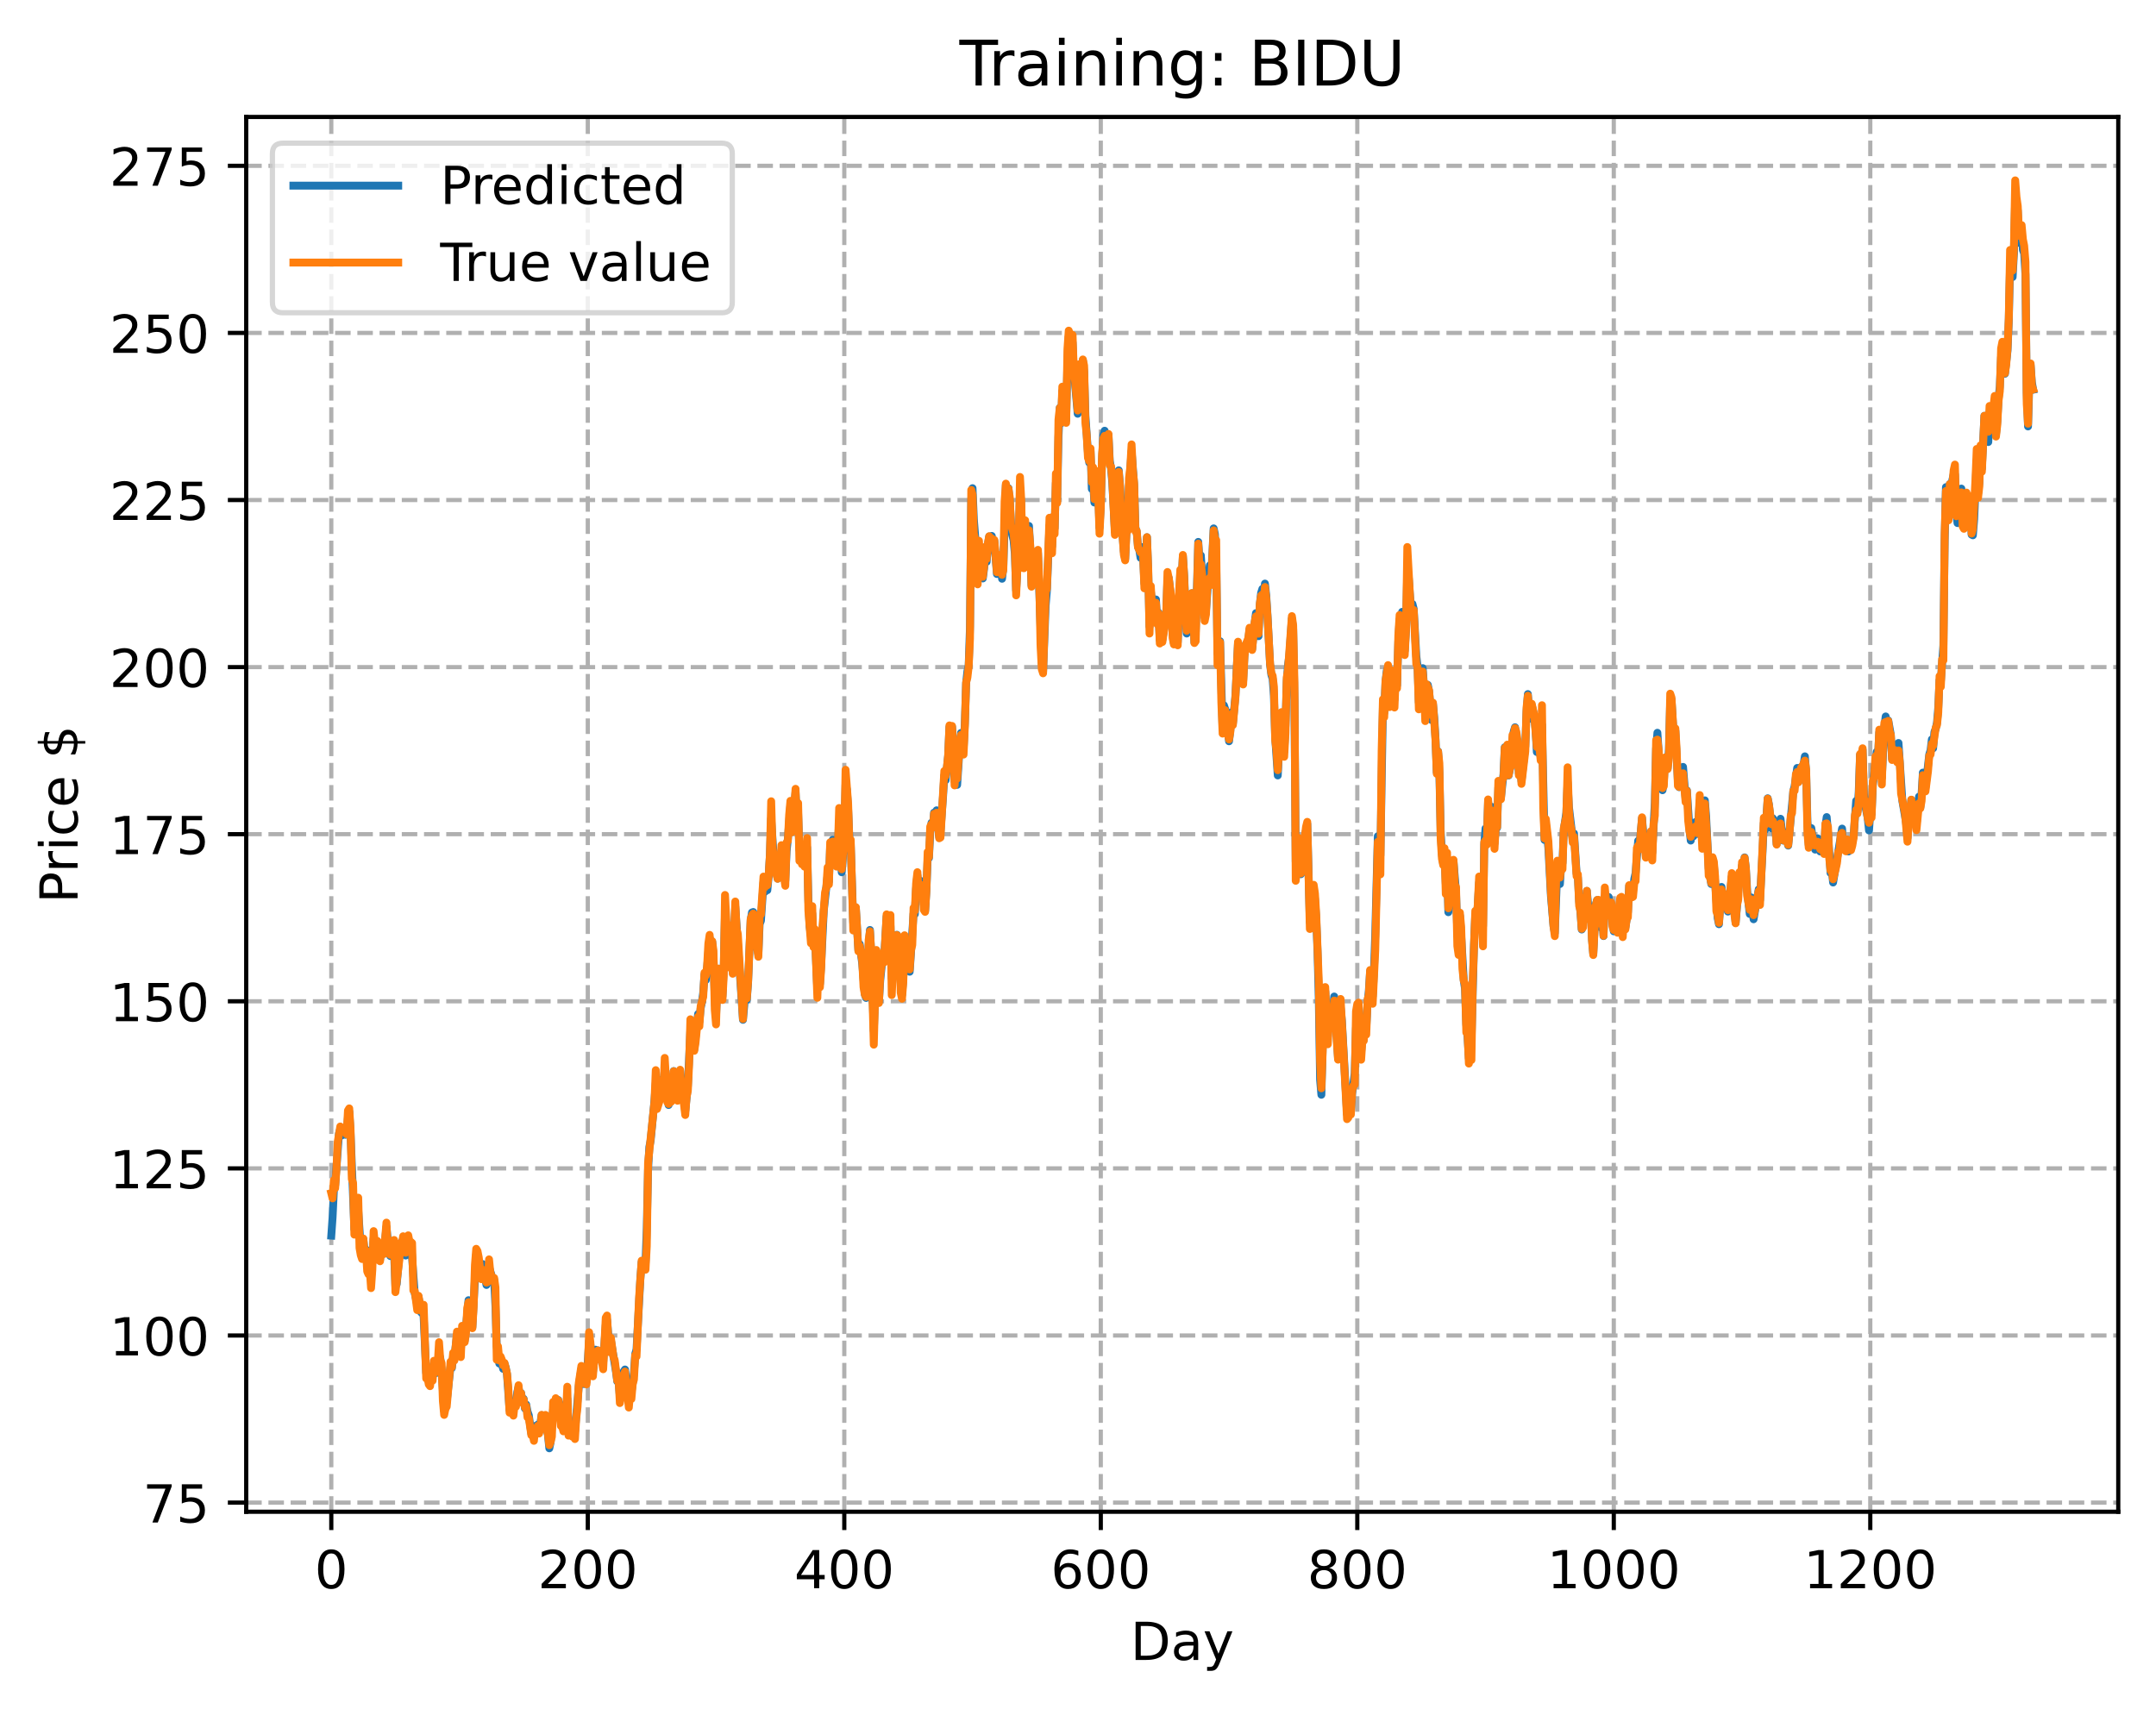 <?xml version="1.0" encoding="utf-8" standalone="no"?>
<!DOCTYPE svg PUBLIC "-//W3C//DTD SVG 1.1//EN"
  "http://www.w3.org/Graphics/SVG/1.1/DTD/svg11.dtd">
<!-- Created with matplotlib (https://matplotlib.org/) -->
<svg height="325.986pt" version="1.1" viewBox="0 0 411.286 325.986" width="411.286pt" xmlns="http://www.w3.org/2000/svg" xmlns:xlink="http://www.w3.org/1999/xlink">
 <defs>
  <style type="text/css">
*{stroke-linecap:butt;stroke-linejoin:round;}
  </style>
 </defs>
 <g id="figure_1">
  <g id="patch_1">
   <path d="M 0 325.986 
L 411.286 325.986 
L 411.286 0 
L 0 0 
z
" style="fill:#ffffff;"/>
  </g>
  <g id="axes_1">
   <g id="patch_2">
    <path d="M 46.966 288.43 
L 404.086 288.43 
L 404.086 22.318 
L 46.966 22.318 
z
" style="fill:#ffffff;"/>
   </g>
   <g id="matplotlib.axis_1">
    <g id="xtick_1">
     <g id="line2d_1">
      <path clip-path="url(#p29709a3fdf)" d="M 63.198 288.43 
L 63.198 22.318 
" style="fill:none;stroke:#b0b0b0;stroke-dasharray:2.96,1.28;stroke-dashoffset:0;stroke-width:0.8;"/>
     </g>
     <g id="line2d_2">
      <defs>
       <path d="M 0 0 
L 0 3.5 
" id="m84997c15d5" style="stroke:#000000;stroke-width:0.8;"/>
      </defs>
      <g>
       <use style="stroke:#000000;stroke-width:0.8;" x="63.198" xlink:href="#m84997c15d5" y="288.43"/>
      </g>
     </g>
     <g id="text_1">
      <!-- 0 -->
      <defs>
       <path d="M 31.781 66.406 
Q 24.172 66.406 20.328 58.906 
Q 16.5 51.422 16.5 36.375 
Q 16.5 21.391 20.328 13.891 
Q 24.172 6.391 31.781 6.391 
Q 39.453 6.391 43.281 13.891 
Q 47.125 21.391 47.125 36.375 
Q 47.125 51.422 43.281 58.906 
Q 39.453 66.406 31.781 66.406 
z
M 31.781 74.219 
Q 44.047 74.219 50.516 64.516 
Q 56.984 54.828 56.984 36.375 
Q 56.984 17.969 50.516 8.266 
Q 44.047 -1.422 31.781 -1.422 
Q 19.531 -1.422 13.062 8.266 
Q 6.594 17.969 6.594 36.375 
Q 6.594 54.828 13.062 64.516 
Q 19.531 74.219 31.781 74.219 
z
" id="DejaVuSans-48"/>
      </defs>
      <g transform="translate(60.017 303.029)scale(0.1 -0.1)">
       <use xlink:href="#DejaVuSans-48"/>
      </g>
     </g>
    </g>
    <g id="xtick_2">
     <g id="line2d_3">
      <path clip-path="url(#p29709a3fdf)" d="M 112.129 288.43 
L 112.129 22.318 
" style="fill:none;stroke:#b0b0b0;stroke-dasharray:2.96,1.28;stroke-dashoffset:0;stroke-width:0.8;"/>
     </g>
     <g id="line2d_4">
      <g>
       <use style="stroke:#000000;stroke-width:0.8;" x="112.129" xlink:href="#m84997c15d5" y="288.43"/>
      </g>
     </g>
     <g id="text_2">
      <!-- 200 -->
      <defs>
       <path d="M 19.188 8.297 
L 53.609 8.297 
L 53.609 0 
L 7.328 0 
L 7.328 8.297 
Q 12.938 14.109 22.625 23.891 
Q 32.328 33.688 34.812 36.531 
Q 39.547 41.844 41.422 45.531 
Q 43.312 49.219 43.312 52.781 
Q 43.312 58.594 39.234 62.25 
Q 35.156 65.922 28.609 65.922 
Q 23.969 65.922 18.812 64.312 
Q 13.672 62.703 7.812 59.422 
L 7.812 69.391 
Q 13.766 71.781 18.938 73 
Q 24.125 74.219 28.422 74.219 
Q 39.75 74.219 46.484 68.547 
Q 53.219 62.891 53.219 53.422 
Q 53.219 48.922 51.531 44.891 
Q 49.859 40.875 45.406 35.406 
Q 44.188 33.984 37.641 27.219 
Q 31.109 20.453 19.188 8.297 
z
" id="DejaVuSans-50"/>
      </defs>
      <g transform="translate(102.585 303.029)scale(0.1 -0.1)">
       <use xlink:href="#DejaVuSans-50"/>
       <use x="63.623" xlink:href="#DejaVuSans-48"/>
       <use x="127.246" xlink:href="#DejaVuSans-48"/>
      </g>
     </g>
    </g>
    <g id="xtick_3">
     <g id="line2d_5">
      <path clip-path="url(#p29709a3fdf)" d="M 161.06 288.43 
L 161.06 22.318 
" style="fill:none;stroke:#b0b0b0;stroke-dasharray:2.96,1.28;stroke-dashoffset:0;stroke-width:0.8;"/>
     </g>
     <g id="line2d_6">
      <g>
       <use style="stroke:#000000;stroke-width:0.8;" x="161.06" xlink:href="#m84997c15d5" y="288.43"/>
      </g>
     </g>
     <g id="text_3">
      <!-- 400 -->
      <defs>
       <path d="M 37.797 64.312 
L 12.891 25.391 
L 37.797 25.391 
z
M 35.203 72.906 
L 47.609 72.906 
L 47.609 25.391 
L 58.016 25.391 
L 58.016 17.188 
L 47.609 17.188 
L 47.609 0 
L 37.797 0 
L 37.797 17.188 
L 4.891 17.188 
L 4.891 26.703 
z
" id="DejaVuSans-52"/>
      </defs>
      <g transform="translate(151.516 303.029)scale(0.1 -0.1)">
       <use xlink:href="#DejaVuSans-52"/>
       <use x="63.623" xlink:href="#DejaVuSans-48"/>
       <use x="127.246" xlink:href="#DejaVuSans-48"/>
      </g>
     </g>
    </g>
    <g id="xtick_4">
     <g id="line2d_7">
      <path clip-path="url(#p29709a3fdf)" d="M 209.99 288.43 
L 209.99 22.318 
" style="fill:none;stroke:#b0b0b0;stroke-dasharray:2.96,1.28;stroke-dashoffset:0;stroke-width:0.8;"/>
     </g>
     <g id="line2d_8">
      <g>
       <use style="stroke:#000000;stroke-width:0.8;" x="209.99" xlink:href="#m84997c15d5" y="288.43"/>
      </g>
     </g>
     <g id="text_4">
      <!-- 600 -->
      <defs>
       <path d="M 33.016 40.375 
Q 26.375 40.375 22.484 35.828 
Q 18.609 31.297 18.609 23.391 
Q 18.609 15.531 22.484 10.953 
Q 26.375 6.391 33.016 6.391 
Q 39.656 6.391 43.531 10.953 
Q 47.406 15.531 47.406 23.391 
Q 47.406 31.297 43.531 35.828 
Q 39.656 40.375 33.016 40.375 
z
M 52.594 71.297 
L 52.594 62.312 
Q 48.875 64.062 45.094 64.984 
Q 41.312 65.922 37.594 65.922 
Q 27.828 65.922 22.672 59.328 
Q 17.531 52.734 16.797 39.406 
Q 19.672 43.656 24.016 45.922 
Q 28.375 48.188 33.594 48.188 
Q 44.578 48.188 50.953 41.516 
Q 57.328 34.859 57.328 23.391 
Q 57.328 12.156 50.688 5.359 
Q 44.047 -1.422 33.016 -1.422 
Q 20.359 -1.422 13.672 8.266 
Q 6.984 17.969 6.984 36.375 
Q 6.984 53.656 15.188 63.938 
Q 23.391 74.219 37.203 74.219 
Q 40.922 74.219 44.703 73.484 
Q 48.484 72.75 52.594 71.297 
z
" id="DejaVuSans-54"/>
      </defs>
      <g transform="translate(200.446 303.029)scale(0.1 -0.1)">
       <use xlink:href="#DejaVuSans-54"/>
       <use x="63.623" xlink:href="#DejaVuSans-48"/>
       <use x="127.246" xlink:href="#DejaVuSans-48"/>
      </g>
     </g>
    </g>
    <g id="xtick_5">
     <g id="line2d_9">
      <path clip-path="url(#p29709a3fdf)" d="M 258.921 288.43 
L 258.921 22.318 
" style="fill:none;stroke:#b0b0b0;stroke-dasharray:2.96,1.28;stroke-dashoffset:0;stroke-width:0.8;"/>
     </g>
     <g id="line2d_10">
      <g>
       <use style="stroke:#000000;stroke-width:0.8;" x="258.921" xlink:href="#m84997c15d5" y="288.43"/>
      </g>
     </g>
     <g id="text_5">
      <!-- 800 -->
      <defs>
       <path d="M 31.781 34.625 
Q 24.75 34.625 20.719 30.859 
Q 16.703 27.094 16.703 20.516 
Q 16.703 13.922 20.719 10.156 
Q 24.75 6.391 31.781 6.391 
Q 38.812 6.391 42.859 10.172 
Q 46.922 13.969 46.922 20.516 
Q 46.922 27.094 42.891 30.859 
Q 38.875 34.625 31.781 34.625 
z
M 21.922 38.812 
Q 15.578 40.375 12.031 44.719 
Q 8.5 49.078 8.5 55.328 
Q 8.5 64.062 14.719 69.141 
Q 20.953 74.219 31.781 74.219 
Q 42.672 74.219 48.875 69.141 
Q 55.078 64.062 55.078 55.328 
Q 55.078 49.078 51.531 44.719 
Q 48 40.375 41.703 38.812 
Q 48.828 37.156 52.797 32.312 
Q 56.781 27.484 56.781 20.516 
Q 56.781 9.906 50.312 4.234 
Q 43.844 -1.422 31.781 -1.422 
Q 19.734 -1.422 13.25 4.234 
Q 6.781 9.906 6.781 20.516 
Q 6.781 27.484 10.781 32.312 
Q 14.797 37.156 21.922 38.812 
z
M 18.312 54.391 
Q 18.312 48.734 21.844 45.562 
Q 25.391 42.391 31.781 42.391 
Q 38.141 42.391 41.719 45.562 
Q 45.312 48.734 45.312 54.391 
Q 45.312 60.062 41.719 63.234 
Q 38.141 66.406 31.781 66.406 
Q 25.391 66.406 21.844 63.234 
Q 18.312 60.062 18.312 54.391 
z
" id="DejaVuSans-56"/>
      </defs>
      <g transform="translate(249.377 303.029)scale(0.1 -0.1)">
       <use xlink:href="#DejaVuSans-56"/>
       <use x="63.623" xlink:href="#DejaVuSans-48"/>
       <use x="127.246" xlink:href="#DejaVuSans-48"/>
      </g>
     </g>
    </g>
    <g id="xtick_6">
     <g id="line2d_11">
      <path clip-path="url(#p29709a3fdf)" d="M 307.851 288.43 
L 307.851 22.318 
" style="fill:none;stroke:#b0b0b0;stroke-dasharray:2.96,1.28;stroke-dashoffset:0;stroke-width:0.8;"/>
     </g>
     <g id="line2d_12">
      <g>
       <use style="stroke:#000000;stroke-width:0.8;" x="307.851" xlink:href="#m84997c15d5" y="288.43"/>
      </g>
     </g>
     <g id="text_6">
      <!-- 1000 -->
      <defs>
       <path d="M 12.406 8.297 
L 28.516 8.297 
L 28.516 63.922 
L 10.984 60.406 
L 10.984 69.391 
L 28.422 72.906 
L 38.281 72.906 
L 38.281 8.297 
L 54.391 8.297 
L 54.391 0 
L 12.406 0 
z
" id="DejaVuSans-49"/>
      </defs>
      <g transform="translate(295.126 303.029)scale(0.1 -0.1)">
       <use xlink:href="#DejaVuSans-49"/>
       <use x="63.623" xlink:href="#DejaVuSans-48"/>
       <use x="127.246" xlink:href="#DejaVuSans-48"/>
       <use x="190.869" xlink:href="#DejaVuSans-48"/>
      </g>
     </g>
    </g>
    <g id="xtick_7">
     <g id="line2d_13">
      <path clip-path="url(#p29709a3fdf)" d="M 356.782 288.43 
L 356.782 22.318 
" style="fill:none;stroke:#b0b0b0;stroke-dasharray:2.96,1.28;stroke-dashoffset:0;stroke-width:0.8;"/>
     </g>
     <g id="line2d_14">
      <g>
       <use style="stroke:#000000;stroke-width:0.8;" x="356.782" xlink:href="#m84997c15d5" y="288.43"/>
      </g>
     </g>
     <g id="text_7">
      <!-- 1200 -->
      <g transform="translate(344.057 303.029)scale(0.1 -0.1)">
       <use xlink:href="#DejaVuSans-49"/>
       <use x="63.623" xlink:href="#DejaVuSans-50"/>
       <use x="127.246" xlink:href="#DejaVuSans-48"/>
       <use x="190.869" xlink:href="#DejaVuSans-48"/>
      </g>
     </g>
    </g>
    <g id="text_8">
     <!-- Day -->
     <defs>
      <path d="M 19.672 64.797 
L 19.672 8.109 
L 31.594 8.109 
Q 46.688 8.109 53.688 14.938 
Q 60.688 21.781 60.688 36.531 
Q 60.688 51.172 53.688 57.984 
Q 46.688 64.797 31.594 64.797 
z
M 9.812 72.906 
L 30.078 72.906 
Q 51.266 72.906 61.172 64.094 
Q 71.094 55.281 71.094 36.531 
Q 71.094 17.672 61.125 8.828 
Q 51.172 0 30.078 0 
L 9.812 0 
z
" id="DejaVuSans-68"/>
      <path d="M 34.281 27.484 
Q 23.391 27.484 19.188 25 
Q 14.984 22.516 14.984 16.5 
Q 14.984 11.719 18.141 8.906 
Q 21.297 6.109 26.703 6.109 
Q 34.188 6.109 38.703 11.406 
Q 43.219 16.703 43.219 25.484 
L 43.219 27.484 
z
M 52.203 31.203 
L 52.203 0 
L 43.219 0 
L 43.219 8.297 
Q 40.141 3.328 35.547 0.953 
Q 30.953 -1.422 24.312 -1.422 
Q 15.922 -1.422 10.953 3.297 
Q 6 8.016 6 15.922 
Q 6 25.141 12.172 29.828 
Q 18.359 34.516 30.609 34.516 
L 43.219 34.516 
L 43.219 35.406 
Q 43.219 41.609 39.141 45 
Q 35.062 48.391 27.688 48.391 
Q 23 48.391 18.547 47.266 
Q 14.109 46.141 10.016 43.891 
L 10.016 52.203 
Q 14.938 54.109 19.578 55.047 
Q 24.219 56 28.609 56 
Q 40.484 56 46.344 49.844 
Q 52.203 43.703 52.203 31.203 
z
" id="DejaVuSans-97"/>
      <path d="M 32.172 -5.078 
Q 28.375 -14.844 24.75 -17.812 
Q 21.141 -20.797 15.094 -20.797 
L 7.906 -20.797 
L 7.906 -13.281 
L 13.188 -13.281 
Q 16.891 -13.281 18.938 -11.516 
Q 21 -9.766 23.484 -3.219 
L 25.094 0.875 
L 2.984 54.688 
L 12.5 54.688 
L 29.594 11.922 
L 46.688 54.688 
L 56.203 54.688 
z
" id="DejaVuSans-121"/>
     </defs>
     <g transform="translate(215.652 316.707)scale(0.1 -0.1)">
      <use xlink:href="#DejaVuSans-68"/>
      <use x="77.002" xlink:href="#DejaVuSans-97"/>
      <use x="138.281" xlink:href="#DejaVuSans-121"/>
     </g>
    </g>
   </g>
   <g id="matplotlib.axis_2">
    <g id="ytick_1">
     <g id="line2d_15">
      <path clip-path="url(#p29709a3fdf)" d="M 46.966 286.688 
L 404.086 286.688 
" style="fill:none;stroke:#b0b0b0;stroke-dasharray:2.96,1.28;stroke-dashoffset:0;stroke-width:0.8;"/>
     </g>
     <g id="line2d_16">
      <defs>
       <path d="M 0 0 
L -3.5 0 
" id="me492bc6840" style="stroke:#000000;stroke-width:0.8;"/>
      </defs>
      <g>
       <use style="stroke:#000000;stroke-width:0.8;" x="46.966" xlink:href="#me492bc6840" y="286.688"/>
      </g>
     </g>
     <g id="text_9">
      <!-- 75 -->
      <defs>
       <path d="M 8.203 72.906 
L 55.078 72.906 
L 55.078 68.703 
L 28.609 0 
L 18.312 0 
L 43.219 64.594 
L 8.203 64.594 
z
" id="DejaVuSans-55"/>
       <path d="M 10.797 72.906 
L 49.516 72.906 
L 49.516 64.594 
L 19.828 64.594 
L 19.828 46.734 
Q 21.969 47.469 24.109 47.828 
Q 26.266 48.188 28.422 48.188 
Q 40.625 48.188 47.75 41.5 
Q 54.891 34.812 54.891 23.391 
Q 54.891 11.625 47.562 5.094 
Q 40.234 -1.422 26.906 -1.422 
Q 22.312 -1.422 17.547 -0.641 
Q 12.797 0.141 7.719 1.703 
L 7.719 11.625 
Q 12.109 9.234 16.797 8.062 
Q 21.484 6.891 26.703 6.891 
Q 35.156 6.891 40.078 11.328 
Q 45.016 15.766 45.016 23.391 
Q 45.016 31 40.078 35.438 
Q 35.156 39.891 26.703 39.891 
Q 22.75 39.891 18.812 39.016 
Q 14.891 38.141 10.797 36.281 
z
" id="DejaVuSans-53"/>
      </defs>
      <g transform="translate(27.241 290.487)scale(0.1 -0.1)">
       <use xlink:href="#DejaVuSans-55"/>
       <use x="63.623" xlink:href="#DejaVuSans-53"/>
      </g>
     </g>
    </g>
    <g id="ytick_2">
     <g id="line2d_17">
      <path clip-path="url(#p29709a3fdf)" d="M 46.966 254.806 
L 404.086 254.806 
" style="fill:none;stroke:#b0b0b0;stroke-dasharray:2.96,1.28;stroke-dashoffset:0;stroke-width:0.8;"/>
     </g>
     <g id="line2d_18">
      <g>
       <use style="stroke:#000000;stroke-width:0.8;" x="46.966" xlink:href="#me492bc6840" y="254.806"/>
      </g>
     </g>
     <g id="text_10">
      <!-- 100 -->
      <g transform="translate(20.878 258.605)scale(0.1 -0.1)">
       <use xlink:href="#DejaVuSans-49"/>
       <use x="63.623" xlink:href="#DejaVuSans-48"/>
       <use x="127.246" xlink:href="#DejaVuSans-48"/>
      </g>
     </g>
    </g>
    <g id="ytick_3">
     <g id="line2d_19">
      <path clip-path="url(#p29709a3fdf)" d="M 46.966 222.924 
L 404.086 222.924 
" style="fill:none;stroke:#b0b0b0;stroke-dasharray:2.96,1.28;stroke-dashoffset:0;stroke-width:0.8;"/>
     </g>
     <g id="line2d_20">
      <g>
       <use style="stroke:#000000;stroke-width:0.8;" x="46.966" xlink:href="#me492bc6840" y="222.924"/>
      </g>
     </g>
     <g id="text_11">
      <!-- 125 -->
      <g transform="translate(20.878 226.724)scale(0.1 -0.1)">
       <use xlink:href="#DejaVuSans-49"/>
       <use x="63.623" xlink:href="#DejaVuSans-50"/>
       <use x="127.246" xlink:href="#DejaVuSans-53"/>
      </g>
     </g>
    </g>
    <g id="ytick_4">
     <g id="line2d_21">
      <path clip-path="url(#p29709a3fdf)" d="M 46.966 191.043 
L 404.086 191.043 
" style="fill:none;stroke:#b0b0b0;stroke-dasharray:2.96,1.28;stroke-dashoffset:0;stroke-width:0.8;"/>
     </g>
     <g id="line2d_22">
      <g>
       <use style="stroke:#000000;stroke-width:0.8;" x="46.966" xlink:href="#me492bc6840" y="191.043"/>
      </g>
     </g>
     <g id="text_12">
      <!-- 150 -->
      <g transform="translate(20.878 194.842)scale(0.1 -0.1)">
       <use xlink:href="#DejaVuSans-49"/>
       <use x="63.623" xlink:href="#DejaVuSans-53"/>
       <use x="127.246" xlink:href="#DejaVuSans-48"/>
      </g>
     </g>
    </g>
    <g id="ytick_5">
     <g id="line2d_23">
      <path clip-path="url(#p29709a3fdf)" d="M 46.966 159.161 
L 404.086 159.161 
" style="fill:none;stroke:#b0b0b0;stroke-dasharray:2.96,1.28;stroke-dashoffset:0;stroke-width:0.8;"/>
     </g>
     <g id="line2d_24">
      <g>
       <use style="stroke:#000000;stroke-width:0.8;" x="46.966" xlink:href="#me492bc6840" y="159.161"/>
      </g>
     </g>
     <g id="text_13">
      <!-- 175 -->
      <g transform="translate(20.878 162.96)scale(0.1 -0.1)">
       <use xlink:href="#DejaVuSans-49"/>
       <use x="63.623" xlink:href="#DejaVuSans-55"/>
       <use x="127.246" xlink:href="#DejaVuSans-53"/>
      </g>
     </g>
    </g>
    <g id="ytick_6">
     <g id="line2d_25">
      <path clip-path="url(#p29709a3fdf)" d="M 46.966 127.279 
L 404.086 127.279 
" style="fill:none;stroke:#b0b0b0;stroke-dasharray:2.96,1.28;stroke-dashoffset:0;stroke-width:0.8;"/>
     </g>
     <g id="line2d_26">
      <g>
       <use style="stroke:#000000;stroke-width:0.8;" x="46.966" xlink:href="#me492bc6840" y="127.279"/>
      </g>
     </g>
     <g id="text_14">
      <!-- 200 -->
      <g transform="translate(20.878 131.078)scale(0.1 -0.1)">
       <use xlink:href="#DejaVuSans-50"/>
       <use x="63.623" xlink:href="#DejaVuSans-48"/>
       <use x="127.246" xlink:href="#DejaVuSans-48"/>
      </g>
     </g>
    </g>
    <g id="ytick_7">
     <g id="line2d_27">
      <path clip-path="url(#p29709a3fdf)" d="M 46.966 95.398 
L 404.086 95.398 
" style="fill:none;stroke:#b0b0b0;stroke-dasharray:2.96,1.28;stroke-dashoffset:0;stroke-width:0.8;"/>
     </g>
     <g id="line2d_28">
      <g>
       <use style="stroke:#000000;stroke-width:0.8;" x="46.966" xlink:href="#me492bc6840" y="95.398"/>
      </g>
     </g>
     <g id="text_15">
      <!-- 225 -->
      <g transform="translate(20.878 99.197)scale(0.1 -0.1)">
       <use xlink:href="#DejaVuSans-50"/>
       <use x="63.623" xlink:href="#DejaVuSans-50"/>
       <use x="127.246" xlink:href="#DejaVuSans-53"/>
      </g>
     </g>
    </g>
    <g id="ytick_8">
     <g id="line2d_29">
      <path clip-path="url(#p29709a3fdf)" d="M 46.966 63.516 
L 404.086 63.516 
" style="fill:none;stroke:#b0b0b0;stroke-dasharray:2.96,1.28;stroke-dashoffset:0;stroke-width:0.8;"/>
     </g>
     <g id="line2d_30">
      <g>
       <use style="stroke:#000000;stroke-width:0.8;" x="46.966" xlink:href="#me492bc6840" y="63.516"/>
      </g>
     </g>
     <g id="text_16">
      <!-- 250 -->
      <g transform="translate(20.878 67.315)scale(0.1 -0.1)">
       <use xlink:href="#DejaVuSans-50"/>
       <use x="63.623" xlink:href="#DejaVuSans-53"/>
       <use x="127.246" xlink:href="#DejaVuSans-48"/>
      </g>
     </g>
    </g>
    <g id="ytick_9">
     <g id="line2d_31">
      <path clip-path="url(#p29709a3fdf)" d="M 46.966 31.634 
L 404.086 31.634 
" style="fill:none;stroke:#b0b0b0;stroke-dasharray:2.96,1.28;stroke-dashoffset:0;stroke-width:0.8;"/>
     </g>
     <g id="line2d_32">
      <g>
       <use style="stroke:#000000;stroke-width:0.8;" x="46.966" xlink:href="#me492bc6840" y="31.634"/>
      </g>
     </g>
     <g id="text_17">
      <!-- 275 -->
      <g transform="translate(20.878 35.433)scale(0.1 -0.1)">
       <use xlink:href="#DejaVuSans-50"/>
       <use x="63.623" xlink:href="#DejaVuSans-55"/>
       <use x="127.246" xlink:href="#DejaVuSans-53"/>
      </g>
     </g>
    </g>
    <g id="text_18">
     <!-- Price $ -->
     <defs>
      <path d="M 19.672 64.797 
L 19.672 37.406 
L 32.078 37.406 
Q 38.969 37.406 42.719 40.969 
Q 46.484 44.531 46.484 51.125 
Q 46.484 57.672 42.719 61.234 
Q 38.969 64.797 32.078 64.797 
z
M 9.812 72.906 
L 32.078 72.906 
Q 44.344 72.906 50.609 67.359 
Q 56.891 61.812 56.891 51.125 
Q 56.891 40.328 50.609 34.812 
Q 44.344 29.297 32.078 29.297 
L 19.672 29.297 
L 19.672 0 
L 9.812 0 
z
" id="DejaVuSans-80"/>
      <path d="M 41.109 46.297 
Q 39.594 47.172 37.812 47.578 
Q 36.031 48 33.891 48 
Q 26.266 48 22.188 43.047 
Q 18.109 38.094 18.109 28.812 
L 18.109 0 
L 9.078 0 
L 9.078 54.688 
L 18.109 54.688 
L 18.109 46.188 
Q 20.953 51.172 25.484 53.578 
Q 30.031 56 36.531 56 
Q 37.453 56 38.578 55.875 
Q 39.703 55.766 41.062 55.516 
z
" id="DejaVuSans-114"/>
      <path d="M 9.422 54.688 
L 18.406 54.688 
L 18.406 0 
L 9.422 0 
z
M 9.422 75.984 
L 18.406 75.984 
L 18.406 64.594 
L 9.422 64.594 
z
" id="DejaVuSans-105"/>
      <path d="M 48.781 52.594 
L 48.781 44.188 
Q 44.969 46.297 41.141 47.344 
Q 37.312 48.391 33.406 48.391 
Q 24.656 48.391 19.812 42.844 
Q 14.984 37.312 14.984 27.297 
Q 14.984 17.281 19.812 11.734 
Q 24.656 6.203 33.406 6.203 
Q 37.312 6.203 41.141 7.25 
Q 44.969 8.297 48.781 10.406 
L 48.781 2.094 
Q 45.016 0.344 40.984 -0.531 
Q 36.969 -1.422 32.422 -1.422 
Q 20.062 -1.422 12.781 6.344 
Q 5.516 14.109 5.516 27.297 
Q 5.516 40.672 12.859 48.328 
Q 20.219 56 33.016 56 
Q 37.156 56 41.109 55.141 
Q 45.062 54.297 48.781 52.594 
z
" id="DejaVuSans-99"/>
      <path d="M 56.203 29.594 
L 56.203 25.203 
L 14.891 25.203 
Q 15.484 15.922 20.484 11.062 
Q 25.484 6.203 34.422 6.203 
Q 39.594 6.203 44.453 7.469 
Q 49.312 8.734 54.109 11.281 
L 54.109 2.781 
Q 49.266 0.734 44.188 -0.344 
Q 39.109 -1.422 33.891 -1.422 
Q 20.797 -1.422 13.156 6.188 
Q 5.516 13.812 5.516 26.812 
Q 5.516 40.234 12.766 48.109 
Q 20.016 56 32.328 56 
Q 43.359 56 49.781 48.891 
Q 56.203 41.797 56.203 29.594 
z
M 47.219 32.234 
Q 47.125 39.594 43.094 43.984 
Q 39.062 48.391 32.422 48.391 
Q 24.906 48.391 20.391 44.141 
Q 15.875 39.891 15.188 32.172 
z
" id="DejaVuSans-101"/>
      <path id="DejaVuSans-32"/>
      <path d="M 33.797 -14.703 
L 28.906 -14.703 
L 28.859 0 
Q 23.734 0.094 18.609 1.188 
Q 13.484 2.297 8.297 4.5 
L 8.297 13.281 
Q 13.281 10.156 18.375 8.562 
Q 23.484 6.984 28.906 6.938 
L 28.906 29.203 
Q 18.109 30.953 13.203 35.156 
Q 8.297 39.359 8.297 46.688 
Q 8.297 54.641 13.625 59.219 
Q 18.953 63.812 28.906 64.5 
L 28.906 75.984 
L 33.797 75.984 
L 33.797 64.656 
Q 38.328 64.453 42.578 63.688 
Q 46.828 62.938 50.875 61.625 
L 50.875 53.078 
Q 46.828 55.125 42.547 56.25 
Q 38.281 57.375 33.797 57.562 
L 33.797 36.719 
Q 44.875 35.016 50.094 30.609 
Q 55.328 26.219 55.328 18.609 
Q 55.328 10.359 49.781 5.594 
Q 44.234 0.828 33.797 0.094 
z
M 28.906 37.594 
L 28.906 57.625 
Q 23.25 56.984 20.266 54.391 
Q 17.281 51.812 17.281 47.516 
Q 17.281 43.312 20.031 40.969 
Q 22.797 38.625 28.906 37.594 
z
M 33.797 28.219 
L 33.797 7.078 
Q 39.984 7.906 43.141 10.594 
Q 46.297 13.281 46.297 17.672 
Q 46.297 21.969 43.281 24.5 
Q 40.281 27.047 33.797 28.219 
z
" id="DejaVuSans-36"/>
     </defs>
     <g transform="translate(14.798 172.342)rotate(-90)scale(0.1 -0.1)">
      <use xlink:href="#DejaVuSans-80"/>
      <use x="58.553" xlink:href="#DejaVuSans-114"/>
      <use x="99.666" xlink:href="#DejaVuSans-105"/>
      <use x="127.449" xlink:href="#DejaVuSans-99"/>
      <use x="182.43" xlink:href="#DejaVuSans-101"/>
      <use x="243.953" xlink:href="#DejaVuSans-32"/>
      <use x="275.74" xlink:href="#DejaVuSans-36"/>
     </g>
    </g>
   </g>
   <g id="line2d_33">
    <path clip-path="url(#p29709a3fdf)" d="M 63.198 235.749 
L 63.443 232.278 
L 63.688 227.167 
L 63.932 226.168 
L 64.666 216.256 
L 64.911 215.454 
L 65.156 216.656 
L 65.4 215.459 
L 65.645 216.266 
L 65.89 216.509 
L 66.134 216.318 
L 66.379 213.227 
L 66.623 212.123 
L 66.868 215.993 
L 67.602 234.496 
L 67.847 234.398 
L 68.336 230.895 
L 68.825 238.296 
L 69.07 238.797 
L 69.315 236.486 
L 69.559 238.851 
L 69.804 238.383 
L 70.293 242.871 
L 70.538 242.059 
L 70.783 243.901 
L 71.272 236.357 
L 71.517 237.241 
L 71.761 239.13 
L 72.006 237.545 
L 72.251 239.407 
L 72.495 240.377 
L 72.74 238.105 
L 72.984 238.918 
L 73.229 239.062 
L 73.718 234.095 
L 74.208 238.945 
L 74.452 239.637 
L 74.697 237.979 
L 74.942 237.444 
L 75.186 239.328 
L 75.431 245.443 
L 75.676 245.008 
L 76.165 239.719 
L 76.41 237.146 
L 76.654 237.606 
L 76.899 236.246 
L 77.144 238.466 
L 77.388 239.544 
L 77.878 236.677 
L 78.122 237.704 
L 78.367 237.057 
L 78.611 239.863 
L 79.101 246.655 
L 79.59 248.854 
L 79.835 247.387 
L 80.324 250.393 
L 80.569 250.22 
L 80.813 251.212 
L 81.303 261.904 
L 81.547 262.35 
L 81.792 263.661 
L 82.037 263.828 
L 82.281 262.247 
L 82.526 262.647 
L 82.771 260.248 
L 83.015 261.503 
L 83.26 261.95 
L 83.749 258.338 
L 83.994 259.157 
L 84.239 261.421 
L 84.728 269.095 
L 84.972 268.635 
L 85.217 267.41 
L 85.951 260.703 
L 86.196 261.025 
L 86.44 258.947 
L 86.685 259.039 
L 87.174 254.673 
L 87.908 257.454 
L 88.153 254.541 
L 88.398 255.547 
L 88.642 255.788 
L 89.376 248.066 
L 89.866 252.662 
L 90.11 253.199 
L 90.844 239.46 
L 91.089 239.795 
L 91.578 242.379 
L 91.823 242.843 
L 92.067 241.172 
L 92.801 245.165 
L 93.046 244.142 
L 93.291 241.738 
L 93.78 243.367 
L 94.025 244.419 
L 94.269 244.21 
L 94.514 249.162 
L 94.759 256.851 
L 95.248 260.159 
L 95.493 259.299 
L 95.982 261.17 
L 96.227 260.129 
L 96.471 260.896 
L 96.716 262.185 
L 97.205 268.996 
L 97.694 267.798 
L 97.939 268.955 
L 98.184 267.334 
L 98.428 267.818 
L 98.673 265.633 
L 98.918 264.62 
L 99.162 266.345 
L 99.407 265.786 
L 99.652 267.278 
L 99.896 266.888 
L 100.141 268.729 
L 100.386 267.981 
L 100.63 269.325 
L 100.875 270.022 
L 101.364 273.548 
L 101.609 273.159 
L 101.854 274.135 
L 102.098 272.058 
L 102.343 272.815 
L 102.587 271.814 
L 102.832 273.147 
L 103.321 270.014 
L 103.811 272.056 
L 104.055 270.694 
L 104.545 273.903 
L 104.789 276.334 
L 105.034 275.184 
L 105.523 268.928 
L 105.768 268.536 
L 106.013 267.403 
L 106.257 268.448 
L 106.502 267.114 
L 107.236 271.353 
L 107.481 271.743 
L 107.97 268.129 
L 108.215 266.877 
L 108.459 272.562 
L 108.704 272.856 
L 108.948 271.952 
L 109.193 273.447 
L 109.438 272.925 
L 109.682 273.034 
L 110.416 264.386 
L 110.906 261.163 
L 111.395 264.072 
L 111.64 262.462 
L 111.884 263.621 
L 112.374 255.832 
L 112.618 256.479 
L 113.108 261.755 
L 113.597 257.513 
L 113.842 258.6 
L 114.086 257.647 
L 114.331 258.921 
L 114.575 259.435 
L 114.82 259.186 
L 115.065 260.022 
L 115.554 252.853 
L 115.799 251.867 
L 116.288 257.569 
L 116.533 255.718 
L 117.511 261.726 
L 117.756 263.579 
L 118.001 263.566 
L 118.245 266.453 
L 118.49 265.339 
L 118.979 261.663 
L 119.224 261.291 
L 119.713 266.267 
L 119.958 267.355 
L 120.203 265.006 
L 120.447 265.698 
L 120.936 261.88 
L 121.181 258.312 
L 121.426 257.477 
L 122.16 243.93 
L 122.404 240.812 
L 122.649 240.873 
L 122.894 241.395 
L 123.138 240.973 
L 123.383 234.305 
L 123.628 223.163 
L 123.872 218.822 
L 124.117 217.613 
L 124.851 210.016 
L 125.096 206.688 
L 125.34 211.067 
L 125.585 210.467 
L 125.83 209.064 
L 126.074 208.425 
L 126.319 205.969 
L 126.563 207.006 
L 126.808 203.906 
L 127.053 205.867 
L 127.297 209.184 
L 127.542 210.83 
L 127.787 209.334 
L 128.031 209.898 
L 128.276 207.839 
L 128.521 204.351 
L 128.765 205.065 
L 129.01 204.574 
L 129.255 208.21 
L 129.499 205.551 
L 129.744 204.348 
L 129.989 208.702 
L 130.233 207.719 
L 130.723 211.944 
L 131.212 207.194 
L 131.701 196.68 
L 132.435 200.234 
L 133.169 193.463 
L 133.414 194.901 
L 133.658 192.392 
L 133.903 191.179 
L 134.148 189.388 
L 134.392 185.951 
L 134.637 186.992 
L 134.882 184.715 
L 135.371 178.916 
L 135.616 181.448 
L 135.86 179.675 
L 136.105 182.618 
L 136.35 190.38 
L 136.594 194.032 
L 136.839 188.253 
L 137.084 185.556 
L 137.573 188.684 
L 137.818 190.082 
L 138.062 184.581 
L 138.307 174.179 
L 138.551 176.669 
L 139.041 183.728 
L 139.285 178.046 
L 139.53 179.974 
L 139.775 184.474 
L 140.264 172.982 
L 141.487 190.886 
L 141.732 194.576 
L 142.221 189.066 
L 142.466 190.772 
L 142.711 187.378 
L 143.2 175.582 
L 143.445 174.1 
L 143.689 174.004 
L 143.934 177.89 
L 144.178 179.739 
L 144.668 182.037 
L 144.912 176.283 
L 145.157 175.672 
L 145.646 168.415 
L 145.891 170.174 
L 146.136 168.233 
L 146.38 169.847 
L 146.625 167.195 
L 146.87 163.073 
L 147.114 156.199 
L 147.604 163.838 
L 147.848 164.419 
L 148.338 167.639 
L 148.582 164.021 
L 148.827 166.002 
L 149.072 162.357 
L 149.316 163.974 
L 149.561 167.278 
L 149.806 168.012 
L 150.05 162.446 
L 150.295 160.08 
L 150.784 153.732 
L 151.029 157.741 
L 151.273 156.872 
L 151.763 151.182 
L 152.007 156.176 
L 152.252 155.235 
L 152.497 162.105 
L 152.741 161.605 
L 152.986 163.897 
L 153.231 161.598 
L 153.475 164.778 
L 153.72 162.358 
L 153.965 161.707 
L 154.209 171.817 
L 154.454 176.783 
L 154.699 178.561 
L 154.943 174.308 
L 155.188 179.22 
L 155.433 177.928 
L 155.922 188.78 
L 156.166 184.834 
L 156.411 187.678 
L 156.656 183.877 
L 157.145 173.726 
L 157.879 167.054 
L 158.124 168.187 
L 158.368 161.429 
L 158.613 161.714 
L 158.858 160.221 
L 159.347 162.117 
L 159.592 164.262 
L 159.836 161.285 
L 160.081 156.661 
L 160.326 163.594 
L 160.57 166.424 
L 161.06 159.556 
L 161.304 149.737 
L 161.549 150.622 
L 161.794 154.427 
L 162.038 160.242 
L 162.283 161.017 
L 162.772 176.022 
L 163.017 175.54 
L 163.261 173.249 
L 163.751 181.318 
L 163.995 180.138 
L 164.485 183.853 
L 164.974 189.711 
L 165.219 190.405 
L 165.463 186.472 
L 165.708 180.37 
L 165.953 177.433 
L 166.197 181.917 
L 166.687 196.632 
L 167.176 184.035 
L 167.421 189.053 
L 167.665 191.108 
L 167.91 187.103 
L 168.399 182.203 
L 168.644 183.114 
L 169.133 174.873 
L 169.378 178.871 
L 169.622 178.861 
L 169.867 176.668 
L 170.112 186.663 
L 170.356 183.589 
L 170.601 186.149 
L 171.09 178.351 
L 171.335 179.396 
L 171.58 181.569 
L 171.824 187.401 
L 172.069 189.794 
L 172.314 186.58 
L 172.558 180.78 
L 172.803 183.218 
L 173.048 183.453 
L 173.537 185.4 
L 174.271 174.346 
L 174.515 174.418 
L 174.76 169.624 
L 175.005 167.036 
L 175.249 169.776 
L 175.494 167.984 
L 175.739 170.842 
L 175.983 168.793 
L 176.228 172.484 
L 176.473 173.776 
L 176.717 169.957 
L 176.962 163.779 
L 177.207 163.707 
L 177.451 158.95 
L 177.696 156.982 
L 177.941 157.925 
L 178.185 155.046 
L 178.43 157.523 
L 178.675 154.6 
L 178.919 156.579 
L 179.164 159.678 
L 179.409 158.818 
L 179.898 151.938 
L 180.142 147.954 
L 180.387 148.859 
L 180.876 144.19 
L 181.121 138.725 
L 181.366 140.151 
L 181.61 138.674 
L 181.855 142.692 
L 182.1 149.009 
L 182.344 147.092 
L 182.589 149.746 
L 183.078 142.444 
L 183.323 139.84 
L 183.568 140.602 
L 183.812 142.907 
L 184.057 137.984 
L 184.302 130.33 
L 184.546 128.056 
L 184.791 126.956 
L 185.036 119.593 
L 185.28 95.42 
L 185.525 93.143 
L 185.77 99.059 
L 186.259 105.297 
L 186.503 110.11 
L 186.748 104.29 
L 186.993 106.977 
L 187.237 108.169 
L 187.482 110.366 
L 187.727 108.48 
L 187.971 104.371 
L 188.216 107.192 
L 188.461 103.873 
L 188.705 102.354 
L 188.95 104.112 
L 189.195 102.252 
L 189.439 104.998 
L 189.684 103.227 
L 190.173 109.518 
L 190.418 106.251 
L 190.663 107.514 
L 190.907 107.293 
L 191.152 110.427 
L 191.397 108.319 
L 191.886 92.53 
L 192.13 95.779 
L 192.375 93.131 
L 192.62 95.538 
L 192.864 99.822 
L 193.109 102.067 
L 193.354 103.08 
L 193.598 105.688 
L 193.843 112.643 
L 194.332 104.168 
L 194.577 93.209 
L 194.822 96.56 
L 195.066 106.055 
L 195.311 108.308 
L 195.556 100.438 
L 195.8 104.705 
L 196.045 104.987 
L 196.29 100.346 
L 196.534 104.54 
L 196.779 111.696 
L 197.024 110.484 
L 197.513 105.306 
L 197.758 107.943 
L 198.002 105.487 
L 198.736 126.487 
L 198.981 128.138 
L 199.47 115.521 
L 199.715 112.612 
L 200.204 100.308 
L 200.693 104.239 
L 200.938 99.247 
L 201.183 100.791 
L 201.427 92.159 
L 201.672 95.109 
L 201.917 83.477 
L 202.161 77.796 
L 202.406 80.78 
L 202.651 74.645 
L 202.895 78.289 
L 203.14 79.631 
L 203.385 80.15 
L 203.629 69.26 
L 203.874 64.266 
L 204.118 66.119 
L 204.363 70.382 
L 204.608 65.35 
L 204.852 71.206 
L 205.097 73.332 
L 205.586 78.942 
L 205.831 70.169 
L 206.076 71.952 
L 206.565 68.731 
L 206.81 70.967 
L 207.054 79.252 
L 207.544 86.369 
L 207.788 88.274 
L 208.033 86.033 
L 208.278 93.289 
L 208.522 91.862 
L 208.767 95.879 
L 209.012 91.643 
L 209.256 90.132 
L 209.501 93.874 
L 209.746 100.648 
L 209.99 96.377 
L 210.235 87.605 
L 210.479 83.127 
L 210.724 82.177 
L 211.213 86.817 
L 211.458 82.985 
L 211.703 87.955 
L 211.947 89.313 
L 212.192 92.204 
L 212.681 101.42 
L 212.926 100.611 
L 213.415 89.738 
L 213.66 92.638 
L 214.149 102.138 
L 214.394 105.185 
L 214.639 106.64 
L 214.883 101.522 
L 215.128 100.271 
L 215.373 93.113 
L 215.862 86.084 
L 216.351 92.518 
L 216.596 100.662 
L 216.84 101.417 
L 217.085 104.323 
L 217.33 104.884 
L 217.574 106.428 
L 217.819 104.368 
L 218.064 106.146 
L 218.308 111.292 
L 218.798 102.499 
L 219.042 109.056 
L 219.287 119.531 
L 219.532 112.812 
L 219.776 114.732 
L 220.021 117.797 
L 220.266 117.154 
L 220.51 114.375 
L 220.755 118.647 
L 221 116.885 
L 221.244 122.07 
L 221.489 119.275 
L 221.734 122.057 
L 222.467 117.366 
L 222.712 110.481 
L 222.957 110.284 
L 223.446 114.454 
L 223.691 120.295 
L 223.935 122.661 
L 224.18 120.751 
L 224.425 119.97 
L 224.669 122.508 
L 225.159 109.243 
L 225.403 110.999 
L 225.648 106.102 
L 225.893 109.88 
L 226.382 120.874 
L 226.871 114.388 
L 227.116 116.652 
L 227.361 113.185 
L 227.605 116.129 
L 227.85 122.551 
L 228.094 120.572 
L 228.584 103.391 
L 228.828 106.93 
L 229.073 105.964 
L 229.562 113.088 
L 229.807 117.741 
L 230.052 116.636 
L 230.541 109.904 
L 230.786 107.872 
L 231.03 110.501 
L 231.52 100.814 
L 231.764 101.929 
L 232.009 106.792 
L 232.254 124.564 
L 232.498 125.51 
L 232.743 122.342 
L 233.232 139.108 
L 233.477 134.567 
L 233.722 135.295 
L 234.211 139.271 
L 234.455 141.429 
L 234.7 139.385 
L 234.945 135.899 
L 235.189 137.995 
L 235.679 132.673 
L 236.168 122.712 
L 236.413 127.466 
L 236.657 125.126 
L 237.147 129.974 
L 237.391 125.115 
L 237.636 122.963 
L 238.125 122.29 
L 238.37 120.06 
L 238.859 123.848 
L 239.349 118.863 
L 239.593 116.979 
L 239.838 119.946 
L 240.082 121.383 
L 240.327 115.353 
L 240.572 113.129 
L 240.816 112.358 
L 241.061 114.801 
L 241.306 111.346 
L 241.55 113.607 
L 241.795 117.431 
L 242.284 126.814 
L 242.529 128.736 
L 242.774 129.528 
L 243.018 132.773 
L 243.263 140.699 
L 243.752 147.95 
L 243.997 143.123 
L 244.242 141.029 
L 244.486 136.035 
L 244.731 138.142 
L 244.976 143.332 
L 245.22 138.395 
L 245.465 130.072 
L 245.709 126.835 
L 245.954 125.134 
L 246.443 118.044 
L 246.688 120.025 
L 246.933 133.631 
L 247.177 164.416 
L 247.422 165.99 
L 247.667 160.095 
L 247.911 162.177 
L 248.156 166.798 
L 248.401 165.019 
L 248.89 159.793 
L 249.379 157.206 
L 249.869 175.903 
L 250.113 174.928 
L 250.603 169.43 
L 250.847 171.642 
L 251.092 175.354 
L 251.337 181.552 
L 251.581 190.659 
L 251.826 206.027 
L 252.07 208.875 
L 252.56 191.106 
L 252.804 189.144 
L 253.294 197.682 
L 253.538 193.602 
L 253.783 191.849 
L 254.028 195.117 
L 254.517 190.129 
L 255.251 201.836 
L 255.496 199.66 
L 255.74 192.251 
L 255.985 194.747 
L 256.964 212.533 
L 257.208 211.91 
L 257.453 209.772 
L 257.697 212.031 
L 257.942 208.61 
L 258.431 204.731 
L 258.676 196.346 
L 258.921 192.769 
L 259.165 191.695 
L 259.655 200.898 
L 259.899 197.742 
L 260.144 198.397 
L 260.389 194.951 
L 260.633 196.135 
L 260.878 191.33 
L 261.123 189.102 
L 261.367 185.344 
L 261.612 186.836 
L 261.857 190.09 
L 262.101 185.306 
L 262.346 178.341 
L 262.835 159.538 
L 263.325 163.205 
L 263.814 134.674 
L 264.058 135.998 
L 264.303 130.126 
L 264.548 127.935 
L 264.792 127.314 
L 265.037 133.743 
L 265.526 128.021 
L 265.771 129.463 
L 266.016 133.451 
L 266.26 129.549 
L 266.505 130.746 
L 266.75 122.455 
L 266.994 118.256 
L 267.239 119.329 
L 267.484 116.735 
L 267.973 124.138 
L 268.218 120.014 
L 268.462 108.957 
L 268.707 109.868 
L 269.196 116.801 
L 269.441 115.227 
L 269.685 116.178 
L 270.175 125.098 
L 270.419 127.169 
L 270.664 133.997 
L 270.909 133.286 
L 271.153 129.096 
L 271.398 127.478 
L 271.643 130.875 
L 271.887 136.141 
L 272.132 130.872 
L 272.377 130.673 
L 272.621 131.94 
L 273.111 137.389 
L 273.355 134.309 
L 273.6 136.916 
L 273.845 141.029 
L 274.089 147.343 
L 274.334 143.338 
L 274.579 147.437 
L 274.823 158.474 
L 275.068 162.921 
L 275.313 164.757 
L 275.557 162.862 
L 275.802 168.605 
L 276.046 165.323 
L 276.291 174.044 
L 276.536 171.057 
L 276.78 172.207 
L 277.27 164.269 
L 277.759 170.259 
L 278.004 177.834 
L 278.248 180.516 
L 278.493 174.698 
L 278.738 178.42 
L 279.227 187.011 
L 279.472 188.663 
L 279.716 195.368 
L 279.961 197.913 
L 280.206 201.892 
L 280.45 198.187 
L 280.695 198.712 
L 281.184 180.244 
L 281.429 174.593 
L 281.673 176.471 
L 282.163 168.416 
L 282.407 175.594 
L 282.652 175.123 
L 282.897 176.687 
L 283.141 161.105 
L 283.386 158.061 
L 283.631 160.26 
L 283.875 152.942 
L 284.12 155.984 
L 284.365 155.464 
L 284.609 153.951 
L 284.854 156.191 
L 285.099 160.875 
L 285.343 157.884 
L 285.588 157.948 
L 285.833 150.286 
L 286.077 150.241 
L 286.322 152.204 
L 286.811 147.708 
L 287.056 142.569 
L 287.301 144.05 
L 287.545 142.555 
L 287.79 147.951 
L 288.279 145.558 
L 288.524 141.109 
L 288.768 139.548 
L 289.013 138.757 
L 289.502 142.401 
L 289.747 147.586 
L 289.992 145.069 
L 290.236 149.038 
L 290.97 142.359 
L 291.215 135.721 
L 291.46 132.427 
L 291.704 135.531 
L 291.949 137.13 
L 292.194 134.505 
L 292.683 136.599 
L 292.928 139.121 
L 293.172 143.481 
L 293.417 141.853 
L 293.661 143.591 
L 293.906 144.265 
L 294.151 138.281 
L 294.64 160.253 
L 294.885 157.278 
L 295.374 161.791 
L 295.863 170.963 
L 296.353 176.718 
L 296.597 178.003 
L 297.087 165.499 
L 297.576 168.664 
L 297.821 164.965 
L 298.065 164.646 
L 298.31 158.369 
L 298.799 155.066 
L 299.044 149.292 
L 299.289 153.929 
L 300.022 160.136 
L 300.267 159.02 
L 300.756 166.651 
L 301.001 167.394 
L 301.246 171.946 
L 301.49 173.962 
L 301.735 177.344 
L 301.98 175.898 
L 302.224 172.192 
L 302.469 174.206 
L 302.714 169.989 
L 303.203 175.317 
L 303.448 173.226 
L 303.692 179.146 
L 303.937 181.978 
L 304.426 172.527 
L 304.671 171.73 
L 304.916 171.834 
L 305.16 175.552 
L 305.405 176.968 
L 305.649 174.607 
L 305.894 178.596 
L 306.139 171.08 
L 306.383 170.876 
L 306.628 172.86 
L 306.873 171.143 
L 307.117 173.844 
L 307.362 172.427 
L 307.607 176.057 
L 307.851 177.69 
L 308.096 175.688 
L 308.585 177.857 
L 308.83 173.954 
L 309.075 171.902 
L 309.319 171.41 
L 309.564 177.823 
L 309.809 174.8 
L 310.053 177.022 
L 310.543 174 
L 310.787 169.011 
L 311.032 169.608 
L 311.277 171.145 
L 311.521 169.922 
L 311.766 167.687 
L 312.01 166.596 
L 312.5 160.412 
L 312.744 161.542 
L 313.234 156.124 
L 313.478 158.945 
L 313.723 160.207 
L 313.968 162.799 
L 314.212 161.302 
L 314.457 160.642 
L 314.702 160.489 
L 314.946 158.714 
L 315.191 162.652 
L 315.68 153.142 
L 315.925 142.918 
L 316.17 139.808 
L 316.414 143.422 
L 316.659 149.17 
L 316.904 147.774 
L 317.148 150.77 
L 317.393 149.257 
L 317.637 144.737 
L 318.127 146.553 
L 318.371 142.965 
L 318.616 133.778 
L 318.861 133.445 
L 319.35 141.622 
L 319.595 139.432 
L 320.084 149.097 
L 320.329 150.185 
L 320.573 147.964 
L 321.063 146.319 
L 321.552 152.353 
L 321.797 150.791 
L 322.286 158.163 
L 322.531 160.379 
L 322.775 157.822 
L 323.02 159.576 
L 323.265 157.673 
L 323.509 156.794 
L 323.754 159.105 
L 323.998 156.699 
L 324.243 152.866 
L 324.488 155.929 
L 324.732 160.603 
L 324.977 157.904 
L 325.222 152.7 
L 325.466 155.791 
L 325.956 165.681 
L 326.445 168.661 
L 326.69 163.87 
L 326.934 164.907 
L 327.668 175.157 
L 327.913 176.335 
L 328.402 169.218 
L 328.892 172.679 
L 329.136 170.668 
L 329.625 173.924 
L 330.115 169.83 
L 330.359 167.296 
L 331.093 176.089 
L 331.827 167.263 
L 332.072 168.167 
L 332.317 165.17 
L 332.561 167.207 
L 332.806 163.584 
L 333.051 165.744 
L 333.295 170.049 
L 333.785 174.379 
L 334.029 171.209 
L 334.274 172.855 
L 334.519 175.39 
L 335.497 169.678 
L 335.742 171.715 
L 336.231 162.453 
L 336.476 157.039 
L 336.72 158.321 
L 336.965 155.967 
L 337.21 152.309 
L 337.454 153.517 
L 337.944 158.039 
L 338.188 156.128 
L 338.678 158.204 
L 338.922 161.045 
L 339.167 158.376 
L 339.412 156.955 
L 339.656 156.216 
L 340.146 160.378 
L 340.39 159.897 
L 340.635 158.907 
L 341.124 161.33 
L 342.103 150.882 
L 342.347 150.031 
L 342.837 146.522 
L 343.081 149.188 
L 343.571 146.362 
L 343.815 146.423 
L 344.06 145.854 
L 344.305 144.304 
L 344.549 147.334 
L 344.794 156.757 
L 345.039 161.167 
L 345.528 157.992 
L 345.773 159.717 
L 346.017 160.562 
L 346.262 162.102 
L 346.751 159.946 
L 346.996 160.946 
L 347.24 162.463 
L 347.485 160.935 
L 347.974 162.431 
L 348.219 157.667 
L 348.464 155.891 
L 348.708 158.733 
L 349.198 166.555 
L 349.442 165.901 
L 349.687 168.378 
L 351.4 158.09 
L 351.644 161.519 
L 351.889 160.49 
L 352.134 162.041 
L 352.378 160.216 
L 352.623 162.454 
L 352.868 160.407 
L 353.112 161.845 
L 353.601 159.527 
L 354.091 152.794 
L 354.335 154.857 
L 354.58 151.076 
L 354.825 144.054 
L 355.069 143.95 
L 355.314 143.094 
L 355.559 151.378 
L 355.803 153.618 
L 356.293 156.042 
L 356.537 158.44 
L 356.782 155.051 
L 357.027 155.339 
L 357.271 149.795 
L 358.005 143.441 
L 358.25 144.383 
L 358.495 139.751 
L 358.984 148.365 
L 359.473 138.688 
L 359.718 136.693 
L 359.962 139.485 
L 360.207 137.444 
L 360.696 140.167 
L 360.941 144.789 
L 361.43 142.39 
L 361.92 144.933 
L 362.164 141.755 
L 362.898 152.778 
L 363.632 157.013 
L 363.877 159.854 
L 364.122 156.362 
L 364.366 155.087 
L 364.611 152.612 
L 364.856 153.557 
L 365.1 155.081 
L 365.345 153.559 
L 365.589 157.354 
L 366.079 151.995 
L 366.323 154.071 
L 366.568 151.478 
L 366.813 147.411 
L 367.302 150.284 
L 368.036 143.928 
L 368.281 143.138 
L 368.525 141.069 
L 368.77 142.776 
L 369.015 139.668 
L 369.259 139.069 
L 369.504 137.911 
L 369.749 135.053 
L 369.993 129.807 
L 370.238 129.975 
L 370.727 123.123 
L 370.972 103.045 
L 371.216 92.942 
L 371.461 94.272 
L 371.706 97.823 
L 371.95 92.356 
L 372.195 93.843 
L 372.44 91.583 
L 372.684 90.503 
L 372.929 90.521 
L 373.174 97.931 
L 373.418 99.8 
L 373.663 97.964 
L 374.152 93.218 
L 374.397 99.216 
L 374.642 100.39 
L 375.131 94.635 
L 375.62 97.009 
L 375.865 95.124 
L 376.11 102.004 
L 376.354 102.134 
L 376.599 99.091 
L 377.088 87.844 
L 377.333 94.115 
L 377.577 92.079 
L 377.822 86.187 
L 378.067 89.414 
L 378.556 79.335 
L 378.801 82.342 
L 379.045 79.667 
L 379.29 84.338 
L 379.535 78.657 
L 379.779 80.023 
L 380.024 79.878 
L 380.269 78.662 
L 380.513 76.389 
L 380.758 82.866 
L 381.003 80.402 
L 381.247 76.059 
L 381.492 73.739 
L 381.737 68.233 
L 381.981 65.978 
L 382.226 67.939 
L 382.471 71.309 
L 382.96 66.928 
L 383.204 61.102 
L 383.449 50.44 
L 383.694 50.409 
L 383.938 52.855 
L 384.183 48.308 
L 384.428 38.271 
L 384.672 38.876 
L 384.917 40.214 
L 385.162 46.324 
L 385.406 46.19 
L 385.651 44.373 
L 385.896 47.689 
L 386.14 48.338 
L 386.385 52.411 
L 386.63 74.91 
L 386.874 81.363 
L 387.119 73.055 
L 387.364 69.638 
L 387.608 72.962 
L 387.853 74.344 
L 387.853 74.344 
" style="fill:none;stroke:#1f77b4;stroke-linecap:square;stroke-width:1.5;"/>
   </g>
   <g id="line2d_34">
    <path clip-path="url(#p29709a3fdf)" d="M 63.198 227.656 
L 63.443 228.638 
L 63.688 225.169 
L 63.932 226.712 
L 64.177 223.128 
L 64.422 217.9 
L 64.911 214.929 
L 65.156 215.349 
L 65.4 215.196 
L 66.134 216.421 
L 66.379 211.881 
L 66.623 211.473 
L 66.868 215.388 
L 67.113 224.965 
L 67.357 225.73 
L 67.602 235.562 
L 67.847 234.759 
L 68.091 233.254 
L 68.336 228.51 
L 68.581 238.1 
L 68.825 239.49 
L 69.07 240.217 
L 69.315 236.302 
L 69.559 239.579 
L 69.804 238.559 
L 70.049 242.576 
L 70.293 243.125 
L 70.538 242.296 
L 70.783 245.765 
L 71.027 242.27 
L 71.272 234.886 
L 71.761 239.516 
L 72.006 236.774 
L 72.251 240.434 
L 72.495 240.638 
L 72.74 237.998 
L 72.984 238.84 
L 73.229 239.261 
L 73.718 233.267 
L 73.963 238.521 
L 74.452 239.414 
L 74.942 236.697 
L 75.186 236.583 
L 75.431 246.53 
L 76.165 240.498 
L 76.41 237.182 
L 76.654 237.705 
L 76.899 235.868 
L 77.144 237.998 
L 77.388 239.018 
L 77.878 235.69 
L 78.122 236.965 
L 78.367 236.94 
L 78.611 237.156 
L 78.856 246.224 
L 79.101 246.262 
L 79.59 249.96 
L 79.835 247.231 
L 80.324 250.088 
L 80.569 250.049 
L 80.813 248.94 
L 81.303 263.006 
L 81.547 262.675 
L 81.792 264.141 
L 82.037 264.473 
L 82.281 262.394 
L 82.526 263.427 
L 82.771 259.627 
L 83.26 261.795 
L 83.505 260.15 
L 83.749 256.081 
L 83.994 259.512 
L 84.239 260.035 
L 84.483 267.253 
L 84.728 269.956 
L 84.972 268.809 
L 85.217 268.375 
L 85.951 259.792 
L 86.196 260.864 
L 86.44 258.122 
L 86.685 259.576 
L 87.174 254.067 
L 87.419 255.01 
L 87.664 256.464 
L 87.908 258.925 
L 88.153 252.957 
L 88.398 255.533 
L 88.642 256.081 
L 88.887 254.436 
L 89.132 249.552 
L 89.376 248.455 
L 89.621 248.876 
L 89.866 251.886 
L 90.11 253.416 
L 90.355 249.272 
L 90.599 241.339 
L 90.844 238.266 
L 91.089 238.687 
L 91.333 239.937 
L 91.823 244.056 
L 92.067 242.258 
L 92.557 244.221 
L 92.801 244.706 
L 93.046 244.591 
L 93.291 240.281 
L 93.535 242.755 
L 94.025 244.221 
L 94.269 243.826 
L 94.514 245.624 
L 94.759 259.435 
L 95.003 256.885 
L 95.248 259.563 
L 95.493 258.811 
L 95.737 259.435 
L 95.982 260.507 
L 96.227 260.022 
L 96.716 262.05 
L 96.96 264.779 
L 97.205 269.536 
L 97.694 268.605 
L 97.939 270.097 
L 98.184 267.903 
L 98.428 268.388 
L 98.918 264.294 
L 99.162 267.227 
L 99.407 265.812 
L 99.652 267.648 
L 99.896 267.023 
L 100.141 268.554 
L 100.386 268.286 
L 100.63 270.428 
L 100.875 270.556 
L 101.364 273.833 
L 101.609 273.718 
L 101.854 274.904 
L 102.098 272.532 
L 102.343 272.762 
L 102.587 272.035 
L 102.832 273.514 
L 103.077 272.571 
L 103.321 269.944 
L 103.566 270.492 
L 103.811 271.321 
L 104.055 269.956 
L 104.3 272.711 
L 104.545 273.731 
L 104.789 275.733 
L 105.034 275.121 
L 105.279 274.101 
L 105.523 267.47 
L 105.768 269.14 
L 106.013 266.768 
L 106.257 269.383 
L 106.502 267.189 
L 106.991 272.061 
L 107.236 272.112 
L 107.481 273.094 
L 107.725 270.301 
L 107.97 269.995 
L 108.215 264.575 
L 108.459 273.91 
L 108.948 272.851 
L 109.193 274.114 
L 109.438 273.935 
L 109.682 274.56 
L 109.927 270.556 
L 110.172 268.452 
L 110.416 263.848 
L 110.906 260.609 
L 111.15 263.555 
L 111.395 263.937 
L 111.64 263.032 
L 111.884 264.128 
L 112.129 261.54 
L 112.374 254.181 
L 112.618 256.043 
L 112.863 261.004 
L 113.108 262.598 
L 113.352 259.333 
L 113.597 258.275 
L 113.842 259.206 
L 114.086 257.65 
L 114.331 259.091 
L 114.82 259.831 
L 115.065 261.246 
L 115.554 251.401 
L 115.799 250.993 
L 116.043 255.533 
L 116.288 257.982 
L 116.533 255.24 
L 117.022 258.938 
L 117.267 259.525 
L 117.756 263.44 
L 118.001 263.21 
L 118.245 267.699 
L 118.49 266.169 
L 118.735 262.815 
L 119.224 261.693 
L 119.958 268.554 
L 120.203 265.62 
L 120.447 266.921 
L 120.692 264.128 
L 120.936 263.185 
L 121.181 258.53 
L 121.426 258.823 
L 121.915 247.55 
L 122.404 240.523 
L 122.649 240.676 
L 122.894 242.041 
L 123.138 242.258 
L 123.383 237.756 
L 123.628 221.84 
L 124.851 210.261 
L 125.096 204.178 
L 125.34 211.587 
L 126.074 209.228 
L 126.319 206.104 
L 126.563 207.966 
L 126.808 201.844 
L 127.297 210.274 
L 127.542 210.631 
L 127.787 210.159 
L 128.031 210.223 
L 128.276 208.909 
L 128.521 204.382 
L 128.765 205.53 
L 129.01 205.045 
L 129.255 210.019 
L 129.499 205.096 
L 129.744 204.101 
L 129.989 209.496 
L 130.233 208.68 
L 130.723 212.735 
L 130.967 209.317 
L 131.212 208.157 
L 131.457 203.03 
L 131.701 194.473 
L 132.191 200.429 
L 132.435 200.492 
L 132.68 198.937 
L 133.169 193.976 
L 133.414 195.825 
L 133.658 191.986 
L 134.148 190.176 
L 134.392 185.585 
L 134.637 186.146 
L 134.882 184.437 
L 135.126 180.024 
L 135.371 178.367 
L 135.616 182.014 
L 135.86 179.565 
L 136.105 181.427 
L 136.35 192.637 
L 136.594 195.455 
L 136.839 187.013 
L 137.084 184.794 
L 137.573 189.13 
L 137.818 190.788 
L 138.062 186.158 
L 138.307 170.753 
L 138.796 180.114 
L 139.041 184.577 
L 139.285 176.581 
L 139.53 179.106 
L 139.775 185.789 
L 140.264 172.003 
L 140.509 177.27 
L 140.753 178.214 
L 141.243 186.63 
L 141.732 194.422 
L 141.977 189.653 
L 142.221 189.002 
L 142.466 190.494 
L 142.711 187.242 
L 143.2 175.319 
L 143.445 174.63 
L 143.689 174.311 
L 143.934 179.871 
L 144.423 180.726 
L 144.668 182.549 
L 144.912 174.426 
L 145.157 174.477 
L 145.646 167.246 
L 145.891 169.299 
L 146.136 167.756 
L 146.38 168.904 
L 146.625 167.182 
L 146.87 163.114 
L 147.114 152.874 
L 147.359 161.405 
L 147.604 163.624 
L 147.848 163.956 
L 148.093 166.8 
L 148.338 167.667 
L 148.582 163.637 
L 148.827 165.04 
L 149.072 161.252 
L 149.316 162.604 
L 149.561 167.348 
L 149.806 169.006 
L 150.05 160.73 
L 150.295 160.449 
L 150.539 155.488 
L 150.784 152.797 
L 151.029 158.804 
L 151.273 157.082 
L 151.763 150.502 
L 152.007 158.498 
L 152.252 153.218 
L 152.497 164.262 
L 152.741 161.877 
L 152.986 164.9 
L 153.231 161.712 
L 153.475 165.359 
L 153.965 159.888 
L 154.209 173.725 
L 154.699 179.973 
L 154.943 172.883 
L 155.188 180.713 
L 155.433 177.257 
L 155.922 190.38 
L 156.166 183.621 
L 156.411 188.365 
L 156.656 184.603 
L 156.9 176.836 
L 157.39 170.269 
L 157.634 169.299 
L 157.879 165.486 
L 158.124 168.751 
L 158.368 160.704 
L 158.613 160.959 
L 158.858 160.564 
L 159.102 162.145 
L 159.347 162.311 
L 159.592 165.346 
L 159.836 161.839 
L 160.081 154.162 
L 160.326 164.351 
L 160.57 165.856 
L 161.06 159.709 
L 161.304 146.867 
L 161.794 153.346 
L 162.038 161.074 
L 162.283 160.207 
L 162.772 177.538 
L 163.017 176.173 
L 163.261 173.074 
L 163.751 181.504 
L 163.995 180.445 
L 164.485 183.327 
L 164.729 188.339 
L 164.974 189.767 
L 165.219 190.201 
L 165.463 188.148 
L 165.708 179.336 
L 165.953 177.691 
L 166.197 181.542 
L 166.687 199.319 
L 167.176 181.249 
L 167.421 189.806 
L 167.665 191.374 
L 167.91 186.26 
L 168.399 181.823 
L 168.644 183.646 
L 169.133 174.451 
L 169.378 179.132 
L 169.622 178.622 
L 169.867 174.579 
L 170.112 189.857 
L 170.356 184.475 
L 170.601 186.133 
L 170.846 179.961 
L 171.09 178.405 
L 171.335 178.634 
L 171.58 181.057 
L 171.824 189.423 
L 172.069 190.558 
L 172.314 187.408 
L 172.558 178.443 
L 172.803 183.251 
L 173.048 183.366 
L 173.537 184.96 
L 173.782 181.287 
L 174.026 180.305 
L 174.271 173.227 
L 174.515 173.788 
L 174.76 168.56 
L 175.005 166.405 
L 175.249 170.422 
L 175.494 168.726 
L 175.739 170.881 
L 175.983 169.044 
L 176.228 173.61 
L 176.473 173.98 
L 176.717 170.103 
L 176.962 162.553 
L 177.207 163.51 
L 177.451 157.707 
L 177.696 157.235 
L 177.941 157.911 
L 178.185 155.271 
L 178.43 156.763 
L 178.675 155.055 
L 178.919 157.019 
L 179.164 159.939 
L 179.409 159.799 
L 180.142 147.097 
L 180.387 148.053 
L 180.632 146.459 
L 180.876 144.1 
L 181.121 138.4 
L 181.366 140.083 
L 181.61 138.502 
L 181.855 142.582 
L 182.1 149.852 
L 182.344 146.485 
L 182.589 148.551 
L 183.078 141.919 
L 183.323 140.198 
L 183.568 140.772 
L 183.812 143.973 
L 184.057 138.54 
L 184.302 130.187 
L 184.546 129.281 
L 184.791 127.126 
L 185.036 121.834 
L 185.28 93.485 
L 185.525 94.377 
L 185.77 101.774 
L 186.014 102.883 
L 186.503 111.491 
L 186.748 103.177 
L 186.993 107.423 
L 187.237 107.972 
L 187.482 110.05 
L 187.727 108.035 
L 187.971 104.35 
L 188.216 106.671 
L 188.461 103.572 
L 188.705 102.309 
L 188.95 103.24 
L 189.195 102.743 
L 189.439 104.057 
L 189.684 103.024 
L 190.173 109.183 
L 190.418 105.855 
L 190.907 107.564 
L 191.152 109.668 
L 191.397 108.762 
L 191.641 95.653 
L 191.886 92.273 
L 192.13 96.418 
L 192.375 93.23 
L 192.62 94.811 
L 192.864 100.205 
L 193.354 101.748 
L 193.598 104.375 
L 193.843 113.596 
L 194.332 102.947 
L 194.577 90.998 
L 194.822 95.487 
L 195.066 108.329 
L 195.311 108.418 
L 195.556 99.262 
L 195.8 104.898 
L 196.29 101.174 
L 196.534 104.031 
L 196.779 111.938 
L 197.268 106.301 
L 197.513 105.345 
L 197.758 107.347 
L 198.002 104.911 
L 198.247 110.701 
L 198.491 123.007 
L 198.736 127.687 
L 198.981 128.465 
L 199.47 112.971 
L 199.715 112.32 
L 200.204 98.777 
L 200.693 105.561 
L 200.938 98.522 
L 201.183 101.876 
L 201.427 90.347 
L 201.672 95.971 
L 201.917 80.082 
L 202.161 77.837 
L 202.406 80.681 
L 202.651 73.769 
L 202.895 79.202 
L 203.14 80.222 
L 203.385 80.681 
L 203.629 66.602 
L 203.874 63.082 
L 204.118 63.745 
L 204.363 71.053 
L 204.608 63.898 
L 204.852 70.976 
L 205.097 72.761 
L 205.586 78.322 
L 205.831 69.51 
L 206.076 71.282 
L 206.32 70.734 
L 206.565 68.579 
L 206.81 69.752 
L 207.054 80.592 
L 207.299 82.976 
L 207.544 87.376 
L 207.788 87.988 
L 208.033 85.552 
L 208.278 91.993 
L 208.522 89.149 
L 208.767 95.244 
L 209.012 90.003 
L 209.256 89.888 
L 209.501 94.365 
L 209.746 101.825 
L 209.99 96.864 
L 210.235 86.624 
L 210.479 83.627 
L 210.724 83.155 
L 210.969 84.991 
L 211.213 87.771 
L 211.458 82.798 
L 211.703 88.753 
L 211.947 89.008 
L 212.192 91.61 
L 212.681 102.054 
L 212.926 101.544 
L 213.415 90.029 
L 213.66 92.974 
L 213.905 100.639 
L 214.149 102.284 
L 214.394 105.829 
L 214.639 106.913 
L 214.883 101.532 
L 215.128 101.315 
L 215.373 91.215 
L 215.617 89.174 
L 215.862 84.787 
L 216.106 89.71 
L 216.351 92.171 
L 216.596 101.379 
L 216.84 101.277 
L 217.085 104.426 
L 217.574 105.396 
L 217.819 105.294 
L 218.064 105.855 
L 218.308 112.257 
L 218.798 102.488 
L 219.042 108.571 
L 219.287 120.877 
L 219.532 111.81 
L 219.776 116.044 
L 220.021 118.161 
L 220.266 118.046 
L 220.51 114.998 
L 220.755 119.079 
L 221 117.001 
L 221.244 122.778 
L 221.489 119.781 
L 221.734 122.497 
L 222.467 117.472 
L 222.712 109.132 
L 222.957 110.305 
L 223.446 114.029 
L 223.691 121.694 
L 223.935 122.956 
L 224.425 120.52 
L 224.669 123.122 
L 224.914 113.315 
L 225.159 108.699 
L 225.403 111.096 
L 225.648 105.88 
L 225.893 109.936 
L 226.137 117.409 
L 226.382 120.342 
L 226.627 117.932 
L 226.871 113.838 
L 227.116 116.567 
L 227.361 113.162 
L 227.605 116.427 
L 227.85 122.688 
L 228.094 122.344 
L 228.584 103.725 
L 228.828 108.418 
L 229.073 107.64 
L 229.318 109.54 
L 229.807 118.48 
L 230.052 117.243 
L 230.296 112.155 
L 230.786 110.229 
L 231.03 111.619 
L 231.52 101.187 
L 231.764 102.807 
L 232.009 103.049 
L 232.254 126.922 
L 232.743 122.561 
L 232.988 133.987 
L 233.232 139.968 
L 233.477 135.403 
L 233.722 135.517 
L 233.966 138.961 
L 234.455 141.078 
L 234.7 139.688 
L 234.945 136.232 
L 235.189 138.349 
L 235.679 133.005 
L 236.168 122.433 
L 236.413 127.037 
L 236.657 125.43 
L 236.902 126.935 
L 237.147 130.595 
L 237.391 125.29 
L 237.636 122.994 
L 238.125 121.77 
L 238.37 119.768 
L 238.615 123.262 
L 238.859 124.015 
L 239.349 118.646 
L 239.593 117.587 
L 239.838 119.972 
L 240.082 120.903 
L 240.327 115.151 
L 240.572 113.634 
L 240.816 113.417 
L 241.061 114.986 
L 241.306 112.002 
L 241.55 114.118 
L 241.795 117.651 
L 242.284 126.642 
L 242.529 128.452 
L 242.774 128.924 
L 243.018 131.067 
L 243.263 141.269 
L 243.508 143.169 
L 243.752 146.944 
L 243.997 143.131 
L 244.242 142.901 
L 244.486 135.862 
L 244.731 138.4 
L 244.976 144.393 
L 245.22 139.904 
L 245.465 129.269 
L 245.709 127.777 
L 246.443 117.549 
L 246.688 119.309 
L 246.933 130.238 
L 247.177 168.05 
L 247.422 165.525 
L 247.667 159.837 
L 247.911 162.145 
L 248.156 166.634 
L 248.401 165.129 
L 248.89 159.85 
L 249.135 157.784 
L 249.379 156.802 
L 249.869 177.244 
L 250.113 177.155 
L 250.603 168.815 
L 250.847 170.498 
L 251.092 174.604 
L 251.581 187.332 
L 251.826 202.418 
L 252.07 207.634 
L 252.315 200.735 
L 252.56 188.416 
L 252.804 188.326 
L 253.294 199.243 
L 253.538 193.402 
L 253.783 192.216 
L 254.028 196.144 
L 254.517 190.902 
L 255.251 202.176 
L 255.496 202.01 
L 255.74 190.596 
L 256.719 208.743 
L 256.964 213.526 
L 257.208 213.245 
L 257.453 211.013 
L 257.697 212.646 
L 257.942 208.029 
L 258.187 207.098 
L 258.431 206.945 
L 258.676 192.943 
L 258.921 191.527 
L 259.165 191.298 
L 259.655 202.189 
L 259.899 198.414 
L 260.144 198.605 
L 260.389 195.506 
L 260.633 197.394 
L 260.878 190.737 
L 261.123 189.767 
L 261.367 185.074 
L 261.612 186.949 
L 261.857 191.515 
L 262.346 181.351 
L 262.835 160.615 
L 263.08 162.298 
L 263.325 166.825 
L 263.569 143.258 
L 263.814 133.413 
L 264.058 136.844 
L 264.303 129.932 
L 264.792 126.897 
L 265.037 134.918 
L 265.526 127.93 
L 265.771 129.651 
L 266.016 134.995 
L 266.26 128.912 
L 266.505 131.322 
L 266.75 121.247 
L 266.994 117.332 
L 267.239 118.748 
L 267.484 117.766 
L 267.728 120.482 
L 267.973 124.984 
L 268.218 120.163 
L 268.462 104.363 
L 269.196 117.74 
L 269.441 116.695 
L 269.685 116.388 
L 270.175 126.693 
L 270.419 127.266 
L 270.664 135.339 
L 270.909 135.071 
L 271.153 128.389 
L 271.398 128.121 
L 271.643 131.182 
L 271.887 137.583 
L 272.132 130.544 
L 272.621 131.704 
L 272.866 135.02 
L 273.111 136.461 
L 273.355 134.064 
L 273.845 141.256 
L 274.089 147.645 
L 274.334 143.386 
L 274.579 145.63 
L 274.823 159.964 
L 275.068 163.828 
L 275.313 165.065 
L 275.557 161.826 
L 275.802 170.587 
L 276.046 162.693 
L 276.291 173.291 
L 276.536 170.6 
L 276.78 171.926 
L 277.025 166.098 
L 277.27 164.045 
L 277.514 168.674 
L 277.759 169.261 
L 278.004 180.496 
L 278.248 182.192 
L 278.493 174.12 
L 278.738 176.887 
L 278.982 184.896 
L 279.227 187.115 
L 279.472 187.74 
L 279.716 196.985 
L 279.961 197.355 
L 280.206 202.928 
L 280.45 198.975 
L 280.695 202.252 
L 280.94 187.561 
L 281.429 173.788 
L 281.673 177.397 
L 282.163 167.233 
L 282.407 176.989 
L 282.652 174.783 
L 282.897 180.56 
L 283.141 160.691 
L 283.386 160.321 
L 283.631 161.176 
L 283.875 152.53 
L 284.12 156.687 
L 284.365 156.228 
L 284.609 154.634 
L 284.854 156.355 
L 285.099 161.954 
L 285.343 157.248 
L 285.588 157.784 
L 285.833 148.984 
L 286.077 150.209 
L 286.322 152.504 
L 286.567 148.895 
L 286.811 148.398 
L 287.056 142.685 
L 287.301 143.705 
L 287.545 142.072 
L 287.79 147.888 
L 288.034 146.587 
L 288.279 146.191 
L 288.524 140.236 
L 288.768 140.172 
L 289.013 138.91 
L 289.258 139.611 
L 289.502 141.345 
L 289.747 147.939 
L 289.992 144.087 
L 290.236 149.558 
L 290.97 143.348 
L 291.215 134.956 
L 291.46 132.737 
L 291.704 135.926 
L 291.949 136.283 
L 292.194 134.268 
L 292.683 136.538 
L 293.172 142.531 
L 293.417 142.264 
L 293.661 142.646 
L 293.906 145.108 
L 294.151 134.548 
L 294.395 154.175 
L 294.64 159.977 
L 294.885 156.253 
L 295.374 160.513 
L 295.863 170.371 
L 296.353 176.658 
L 296.597 178.609 
L 296.842 168.139 
L 297.087 164.211 
L 297.576 167.437 
L 297.821 165.474 
L 298.065 165.831 
L 298.31 158 
L 298.799 155.756 
L 299.044 146.396 
L 299.289 154.647 
L 299.533 157.21 
L 299.778 158.345 
L 300.022 160.768 
L 300.267 159.646 
L 300.756 167.182 
L 301.001 166.825 
L 301.246 172.832 
L 301.49 173.763 
L 301.735 177.219 
L 301.98 176.976 
L 302.224 171.251 
L 302.469 174.872 
L 302.714 169.963 
L 302.958 174.719 
L 303.203 175.459 
L 303.448 173.291 
L 303.692 179.412 
L 303.937 182.218 
L 304.426 172.666 
L 304.671 171.722 
L 304.916 171.671 
L 305.16 175.905 
L 305.405 176.301 
L 305.649 173.929 
L 305.894 178.545 
L 306.139 169.325 
L 306.383 171.939 
L 306.628 172.985 
L 306.873 172.105 
L 307.117 174.796 
L 307.362 172.181 
L 307.607 176.772 
L 307.851 177.461 
L 308.096 176.505 
L 308.585 177.971 
L 308.83 173.151 
L 309.075 171.276 
L 309.319 171.11 
L 309.564 178.8 
L 309.809 174.171 
L 310.053 177.334 
L 310.298 175.433 
L 310.543 175.025 
L 310.787 168.879 
L 311.277 171.225 
L 311.521 171.11 
L 311.766 168.445 
L 312.01 168.113 
L 312.255 161.775 
L 312.5 161.329 
L 312.744 162.056 
L 313.234 155.935 
L 313.478 160.628 
L 313.723 161.087 
L 313.968 163.637 
L 314.212 161.903 
L 314.457 161.112 
L 314.702 160.883 
L 314.946 158.587 
L 315.191 164.173 
L 315.436 157.184 
L 315.68 155.616 
L 315.925 141.231 
L 316.17 141.116 
L 316.414 143.22 
L 316.659 150.107 
L 316.904 147.518 
L 317.148 150.362 
L 317.393 150.005 
L 317.637 144.495 
L 317.882 146.396 
L 318.127 146.74 
L 318.371 144.661 
L 318.616 132.342 
L 318.861 133.082 
L 319.35 141.486 
L 319.595 138.973 
L 319.839 142.914 
L 320.084 149.941 
L 320.329 150.145 
L 320.573 148.27 
L 320.818 147.582 
L 321.063 147.543 
L 321.552 153.04 
L 321.797 150.884 
L 322.041 156.559 
L 322.286 158.638 
L 322.531 159.658 
L 322.775 158.511 
L 323.02 158.97 
L 323.509 157.631 
L 323.754 158.944 
L 323.998 156.917 
L 324.243 151.688 
L 324.732 161.941 
L 324.977 159.033 
L 325.222 153.307 
L 325.711 161.087 
L 325.956 167.093 
L 326.2 167.361 
L 326.445 168.47 
L 326.69 163.548 
L 326.934 164.364 
L 327.179 167.246 
L 327.424 173.865 
L 327.668 174.528 
L 327.913 176.084 
L 328.402 169.695 
L 328.647 170.371 
L 328.892 172.704 
L 329.136 171.034 
L 329.625 173.661 
L 329.87 172.628 
L 330.359 166.583 
L 330.604 169.427 
L 330.849 174.362 
L 331.093 176.16 
L 331.338 172.781 
L 331.583 171.697 
L 331.827 166.392 
L 332.072 168.407 
L 332.317 164.492 
L 332.561 167.476 
L 332.806 163.675 
L 333.051 165.754 
L 333.295 170.919 
L 333.785 173.584 
L 334.029 171.557 
L 334.519 174.604 
L 334.763 173.674 
L 335.252 171.225 
L 335.497 170.001 
L 335.742 172.666 
L 336.476 156.011 
L 336.72 157.401 
L 336.965 156.406 
L 337.21 152.389 
L 337.454 153.652 
L 337.944 157.274 
L 338.188 156.661 
L 338.678 157.771 
L 338.922 161.15 
L 339.167 157.924 
L 339.412 157.822 
L 339.656 157.108 
L 339.901 159.225 
L 340.146 160.309 
L 340.635 159.072 
L 340.88 160.666 
L 341.124 161.201 
L 341.369 158.944 
L 341.613 155.577 
L 341.858 155.118 
L 342.103 150.872 
L 342.347 150.872 
L 342.592 147.696 
L 342.837 147.288 
L 343.081 149.252 
L 343.326 148.219 
L 343.571 146.485 
L 343.815 146.191 
L 344.305 145.12 
L 344.549 146.867 
L 344.794 158.944 
L 345.039 161.75 
L 345.528 158.74 
L 346.017 160.704 
L 346.262 161.329 
L 346.507 160.768 
L 346.751 160.602 
L 347.24 162.043 
L 347.485 161.393 
L 347.73 161.916 
L 347.974 162.936 
L 348.219 157.159 
L 348.464 157.095 
L 348.708 157.72 
L 348.953 163.752 
L 349.198 166.098 
L 349.442 166.035 
L 349.687 167.756 
L 350.176 165.805 
L 350.421 164.696 
L 350.666 162.528 
L 350.91 162.324 
L 351.155 159.161 
L 351.4 158.906 
L 351.644 161.814 
L 351.889 161.227 
L 352.134 162.426 
L 352.378 160.156 
L 352.623 161.699 
L 352.868 160.934 
L 353.112 162.209 
L 353.357 161.316 
L 353.601 159.837 
L 353.846 155.577 
L 354.091 154.519 
L 354.335 155.233 
L 354.58 152.746 
L 354.825 143.871 
L 355.069 144.279 
L 355.314 142.761 
L 355.559 152.491 
L 355.803 152.708 
L 356.293 156.1 
L 356.537 156.98 
L 356.782 155.297 
L 357.027 156.011 
L 357.271 148.984 
L 357.516 148.232 
L 357.761 144.368 
L 358.005 144.075 
L 358.25 144.954 
L 358.495 139.216 
L 358.984 149.686 
L 359.228 141.613 
L 359.473 137.877 
L 359.718 137.736 
L 359.962 139.229 
L 360.207 137.545 
L 360.452 139.535 
L 360.696 140.185 
L 360.941 145.005 
L 361.186 143.526 
L 361.43 143.093 
L 361.675 143.462 
L 361.92 145.452 
L 362.164 143.182 
L 362.409 145.452 
L 362.654 151.42 
L 363.388 155.08 
L 363.877 160.589 
L 364.122 156.7 
L 364.366 155.526 
L 364.611 152.568 
L 365.1 155.157 
L 365.345 154.749 
L 365.589 158.396 
L 366.079 153.256 
L 366.323 154.238 
L 366.568 152.823 
L 366.813 147.9 
L 367.057 150.502 
L 367.302 150.999 
L 367.791 147.161 
L 368.036 144.164 
L 368.281 143.96 
L 368.525 141.881 
L 368.77 142.289 
L 369.259 138.871 
L 369.504 138.349 
L 369.749 135.977 
L 369.993 129.001 
L 370.238 131.041 
L 370.483 125.787 
L 370.727 126.004 
L 370.972 101.774 
L 371.216 93.676 
L 371.461 94.632 
L 371.706 99.274 
L 371.95 92.35 
L 372.195 94.058 
L 372.44 92.643 
L 372.684 89.723 
L 372.929 88.639 
L 373.174 98.496 
L 373.418 97.323 
L 373.663 97.068 
L 373.908 94.977 
L 374.152 93.944 
L 374.397 100.435 
L 374.642 100.894 
L 374.886 98.611 
L 375.131 93.982 
L 375.376 95.41 
L 375.62 95.576 
L 375.865 94.696 
L 376.11 101.787 
L 376.354 100.894 
L 376.844 91.508 
L 377.088 85.654 
L 377.333 95.015 
L 377.577 92.885 
L 377.822 84.966 
L 378.067 90.003 
L 378.556 79.329 
L 378.801 80.847 
L 379.045 79.673 
L 379.29 82.377 
L 379.535 77.454 
L 379.779 79.01 
L 380.024 78.87 
L 380.269 77.646 
L 380.513 75.542 
L 380.758 83.295 
L 381.003 81.127 
L 381.247 76.498 
L 381.492 74.636 
L 381.737 66.462 
L 381.981 65.212 
L 382.226 67.342 
L 382.471 71.206 
L 382.715 69.548 
L 382.96 66.462 
L 383.204 60.685 
L 383.449 47.69 
L 383.694 50.355 
L 383.938 51.618 
L 384.183 47.345 
L 384.428 34.414 
L 384.672 37.602 
L 384.917 39.324 
L 385.162 44.999 
L 385.406 44.514 
L 385.651 42.946 
L 385.896 45.662 
L 386.14 46.886 
L 386.385 49.972 
L 386.63 77.072 
L 386.874 80.834 
L 387.119 71.244 
L 387.364 69.344 
L 387.608 73.603 
L 387.853 74.305 
L 387.853 74.305 
" style="fill:none;stroke:#ff7f0e;stroke-linecap:square;stroke-width:1.5;"/>
   </g>
   <g id="patch_3">
    <path d="M 46.966 288.43 
L 46.966 22.318 
" style="fill:none;stroke:#000000;stroke-linecap:square;stroke-linejoin:miter;stroke-width:0.8;"/>
   </g>
   <g id="patch_4">
    <path d="M 404.086 288.43 
L 404.086 22.318 
" style="fill:none;stroke:#000000;stroke-linecap:square;stroke-linejoin:miter;stroke-width:0.8;"/>
   </g>
   <g id="patch_5">
    <path d="M 46.966 288.43 
L 404.086 288.43 
" style="fill:none;stroke:#000000;stroke-linecap:square;stroke-linejoin:miter;stroke-width:0.8;"/>
   </g>
   <g id="patch_6">
    <path d="M 46.966 22.318 
L 404.086 22.318 
" style="fill:none;stroke:#000000;stroke-linecap:square;stroke-linejoin:miter;stroke-width:0.8;"/>
   </g>
   <g id="text_19">
    <!-- Training: BIDU -->
    <defs>
     <path d="M -0.297 72.906 
L 61.375 72.906 
L 61.375 64.594 
L 35.5 64.594 
L 35.5 0 
L 25.594 0 
L 25.594 64.594 
L -0.297 64.594 
z
" id="DejaVuSans-84"/>
     <path d="M 54.891 33.016 
L 54.891 0 
L 45.906 0 
L 45.906 32.719 
Q 45.906 40.484 42.875 44.328 
Q 39.844 48.188 33.797 48.188 
Q 26.516 48.188 22.312 43.547 
Q 18.109 38.922 18.109 30.906 
L 18.109 0 
L 9.078 0 
L 9.078 54.688 
L 18.109 54.688 
L 18.109 46.188 
Q 21.344 51.125 25.703 53.562 
Q 30.078 56 35.797 56 
Q 45.219 56 50.047 50.172 
Q 54.891 44.344 54.891 33.016 
z
" id="DejaVuSans-110"/>
     <path d="M 45.406 27.984 
Q 45.406 37.75 41.375 43.109 
Q 37.359 48.484 30.078 48.484 
Q 22.859 48.484 18.828 43.109 
Q 14.797 37.75 14.797 27.984 
Q 14.797 18.266 18.828 12.891 
Q 22.859 7.516 30.078 7.516 
Q 37.359 7.516 41.375 12.891 
Q 45.406 18.266 45.406 27.984 
z
M 54.391 6.781 
Q 54.391 -7.172 48.188 -13.984 
Q 42 -20.797 29.203 -20.797 
Q 24.469 -20.797 20.266 -20.094 
Q 16.062 -19.391 12.109 -17.922 
L 12.109 -9.188 
Q 16.062 -11.328 19.922 -12.344 
Q 23.781 -13.375 27.781 -13.375 
Q 36.625 -13.375 41.016 -8.766 
Q 45.406 -4.156 45.406 5.172 
L 45.406 9.625 
Q 42.625 4.781 38.281 2.391 
Q 33.938 0 27.875 0 
Q 17.828 0 11.672 7.656 
Q 5.516 15.328 5.516 27.984 
Q 5.516 40.672 11.672 48.328 
Q 17.828 56 27.875 56 
Q 33.938 56 38.281 53.609 
Q 42.625 51.219 45.406 46.391 
L 45.406 54.688 
L 54.391 54.688 
z
" id="DejaVuSans-103"/>
     <path d="M 11.719 12.406 
L 22.016 12.406 
L 22.016 0 
L 11.719 0 
z
M 11.719 51.703 
L 22.016 51.703 
L 22.016 39.312 
L 11.719 39.312 
z
" id="DejaVuSans-58"/>
     <path d="M 19.672 34.812 
L 19.672 8.109 
L 35.5 8.109 
Q 43.453 8.109 47.281 11.406 
Q 51.125 14.703 51.125 21.484 
Q 51.125 28.328 47.281 31.562 
Q 43.453 34.812 35.5 34.812 
z
M 19.672 64.797 
L 19.672 42.828 
L 34.281 42.828 
Q 41.5 42.828 45.031 45.531 
Q 48.578 48.25 48.578 53.812 
Q 48.578 59.328 45.031 62.062 
Q 41.5 64.797 34.281 64.797 
z
M 9.812 72.906 
L 35.016 72.906 
Q 46.297 72.906 52.391 68.219 
Q 58.5 63.531 58.5 54.891 
Q 58.5 48.188 55.375 44.234 
Q 52.25 40.281 46.188 39.312 
Q 53.469 37.75 57.5 32.781 
Q 61.531 27.828 61.531 20.406 
Q 61.531 10.641 54.891 5.312 
Q 48.25 0 35.984 0 
L 9.812 0 
z
" id="DejaVuSans-66"/>
     <path d="M 9.812 72.906 
L 19.672 72.906 
L 19.672 0 
L 9.812 0 
z
" id="DejaVuSans-73"/>
     <path d="M 8.688 72.906 
L 18.609 72.906 
L 18.609 28.609 
Q 18.609 16.891 22.844 11.734 
Q 27.094 6.594 36.625 6.594 
Q 46.094 6.594 50.344 11.734 
Q 54.594 16.891 54.594 28.609 
L 54.594 72.906 
L 64.5 72.906 
L 64.5 27.391 
Q 64.5 13.141 57.438 5.859 
Q 50.391 -1.422 36.625 -1.422 
Q 22.797 -1.422 15.734 5.859 
Q 8.688 13.141 8.688 27.391 
z
" id="DejaVuSans-85"/>
    </defs>
    <g transform="translate(183.029 16.318)scale(0.12 -0.12)">
     <use xlink:href="#DejaVuSans-84"/>
     <use x="46.334" xlink:href="#DejaVuSans-114"/>
     <use x="87.447" xlink:href="#DejaVuSans-97"/>
     <use x="148.727" xlink:href="#DejaVuSans-105"/>
     <use x="176.51" xlink:href="#DejaVuSans-110"/>
     <use x="239.889" xlink:href="#DejaVuSans-105"/>
     <use x="267.672" xlink:href="#DejaVuSans-110"/>
     <use x="331.051" xlink:href="#DejaVuSans-103"/>
     <use x="394.527" xlink:href="#DejaVuSans-58"/>
     <use x="428.219" xlink:href="#DejaVuSans-32"/>
     <use x="460.006" xlink:href="#DejaVuSans-66"/>
     <use x="528.609" xlink:href="#DejaVuSans-73"/>
     <use x="558.102" xlink:href="#DejaVuSans-68"/>
     <use x="635.104" xlink:href="#DejaVuSans-85"/>
    </g>
   </g>
   <g id="legend_1">
    <g id="patch_7">
     <path d="M 53.966 59.674 
L 137.694 59.674 
Q 139.694 59.674 139.694 57.674 
L 139.694 29.318 
Q 139.694 27.318 137.694 27.318 
L 53.966 27.318 
Q 51.966 27.318 51.966 29.318 
L 51.966 57.674 
Q 51.966 59.674 53.966 59.674 
z
" style="fill:#ffffff;opacity:0.8;stroke:#cccccc;stroke-linejoin:miter;"/>
    </g>
    <g id="line2d_35">
     <path d="M 55.966 35.417 
L 75.966 35.417 
" style="fill:none;stroke:#1f77b4;stroke-linecap:square;stroke-width:1.5;"/>
    </g>
    <g id="line2d_36"/>
    <g id="text_20">
     <!-- Predicted -->
     <defs>
      <path d="M 45.406 46.391 
L 45.406 75.984 
L 54.391 75.984 
L 54.391 0 
L 45.406 0 
L 45.406 8.203 
Q 42.578 3.328 38.25 0.953 
Q 33.938 -1.422 27.875 -1.422 
Q 17.969 -1.422 11.734 6.484 
Q 5.516 14.406 5.516 27.297 
Q 5.516 40.188 11.734 48.094 
Q 17.969 56 27.875 56 
Q 33.938 56 38.25 53.625 
Q 42.578 51.266 45.406 46.391 
z
M 14.797 27.297 
Q 14.797 17.391 18.875 11.75 
Q 22.953 6.109 30.078 6.109 
Q 37.203 6.109 41.297 11.75 
Q 45.406 17.391 45.406 27.297 
Q 45.406 37.203 41.297 42.844 
Q 37.203 48.484 30.078 48.484 
Q 22.953 48.484 18.875 42.844 
Q 14.797 37.203 14.797 27.297 
z
" id="DejaVuSans-100"/>
      <path d="M 18.312 70.219 
L 18.312 54.688 
L 36.812 54.688 
L 36.812 47.703 
L 18.312 47.703 
L 18.312 18.016 
Q 18.312 11.328 20.141 9.422 
Q 21.969 7.516 27.594 7.516 
L 36.812 7.516 
L 36.812 0 
L 27.594 0 
Q 17.188 0 13.234 3.875 
Q 9.281 7.766 9.281 18.016 
L 9.281 47.703 
L 2.688 47.703 
L 2.688 54.688 
L 9.281 54.688 
L 9.281 70.219 
z
" id="DejaVuSans-116"/>
     </defs>
     <g transform="translate(83.966 38.917)scale(0.1 -0.1)">
      <use xlink:href="#DejaVuSans-80"/>
      <use x="58.553" xlink:href="#DejaVuSans-114"/>
      <use x="97.416" xlink:href="#DejaVuSans-101"/>
      <use x="158.939" xlink:href="#DejaVuSans-100"/>
      <use x="222.416" xlink:href="#DejaVuSans-105"/>
      <use x="250.199" xlink:href="#DejaVuSans-99"/>
      <use x="305.18" xlink:href="#DejaVuSans-116"/>
      <use x="344.389" xlink:href="#DejaVuSans-101"/>
      <use x="405.912" xlink:href="#DejaVuSans-100"/>
     </g>
    </g>
    <g id="line2d_37">
     <path d="M 55.966 50.095 
L 75.966 50.095 
" style="fill:none;stroke:#ff7f0e;stroke-linecap:square;stroke-width:1.5;"/>
    </g>
    <g id="line2d_38"/>
    <g id="text_21">
     <!-- True value -->
     <defs>
      <path d="M 8.5 21.578 
L 8.5 54.688 
L 17.484 54.688 
L 17.484 21.922 
Q 17.484 14.156 20.5 10.266 
Q 23.531 6.391 29.594 6.391 
Q 36.859 6.391 41.078 11.031 
Q 45.312 15.672 45.312 23.688 
L 45.312 54.688 
L 54.297 54.688 
L 54.297 0 
L 45.312 0 
L 45.312 8.406 
Q 42.047 3.422 37.719 1 
Q 33.406 -1.422 27.688 -1.422 
Q 18.266 -1.422 13.375 4.438 
Q 8.5 10.297 8.5 21.578 
z
M 31.109 56 
z
" id="DejaVuSans-117"/>
      <path d="M 2.984 54.688 
L 12.5 54.688 
L 29.594 8.797 
L 46.688 54.688 
L 56.203 54.688 
L 35.688 0 
L 23.484 0 
z
" id="DejaVuSans-118"/>
      <path d="M 9.422 75.984 
L 18.406 75.984 
L 18.406 0 
L 9.422 0 
z
" id="DejaVuSans-108"/>
     </defs>
     <g transform="translate(83.966 53.595)scale(0.1 -0.1)">
      <use xlink:href="#DejaVuSans-84"/>
      <use x="46.334" xlink:href="#DejaVuSans-114"/>
      <use x="87.447" xlink:href="#DejaVuSans-117"/>
      <use x="150.826" xlink:href="#DejaVuSans-101"/>
      <use x="212.35" xlink:href="#DejaVuSans-32"/>
      <use x="244.137" xlink:href="#DejaVuSans-118"/>
      <use x="303.316" xlink:href="#DejaVuSans-97"/>
      <use x="364.596" xlink:href="#DejaVuSans-108"/>
      <use x="392.379" xlink:href="#DejaVuSans-117"/>
      <use x="455.758" xlink:href="#DejaVuSans-101"/>
     </g>
    </g>
   </g>
  </g>
 </g>
 <defs>
  <clipPath id="p29709a3fdf">
   <rect height="266.112" width="357.12" x="46.966" y="22.318"/>
  </clipPath>
 </defs>
</svg>
